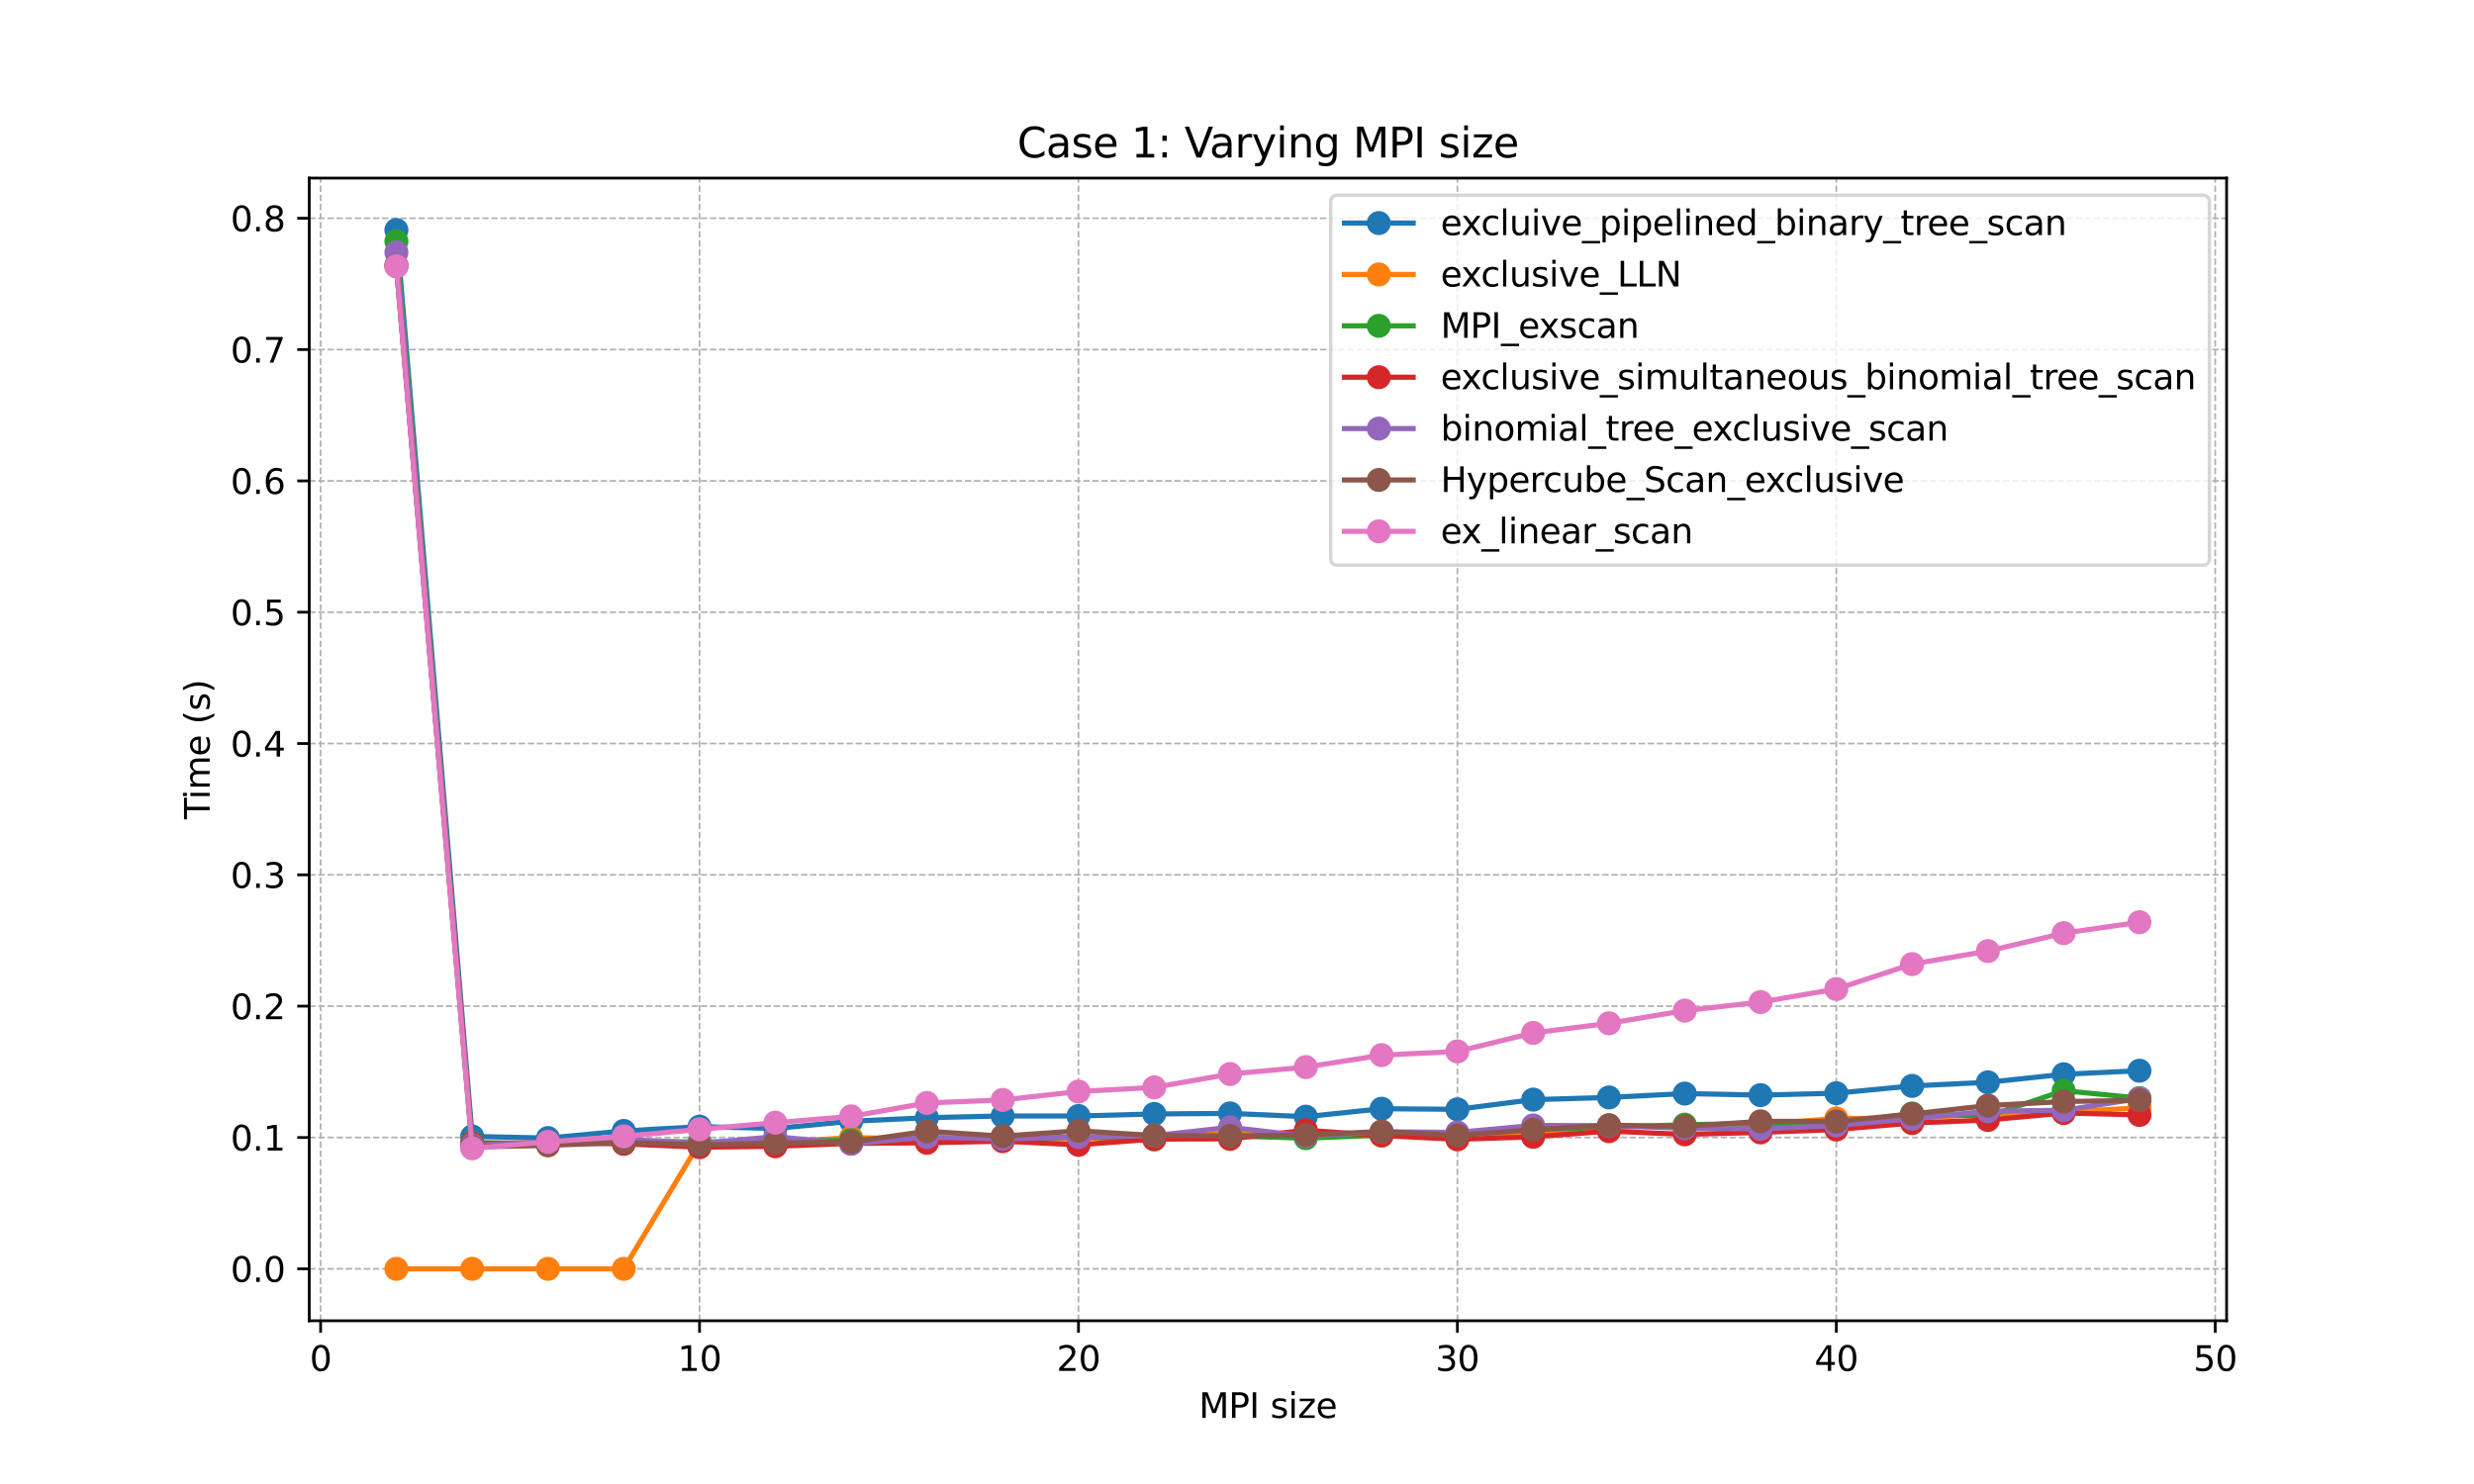<?xml version="1.0" encoding="utf-8" standalone="no"?>
<!DOCTYPE svg PUBLIC "-//W3C//DTD SVG 1.1//EN"
  "http://www.w3.org/Graphics/SVG/1.1/DTD/svg11.dtd">
<svg xmlns:xlink="http://www.w3.org/1999/xlink" width="720pt" height="432pt" viewBox="0 0 720 432" xmlns="http://www.w3.org/2000/svg" version="1.1">
 <defs>
  <style type="text/css">*{stroke-linejoin: round; stroke-linecap: butt}</style>
 </defs>
 <g id="figure_1">
  <g id="patch_1">
   <path d="M 0 432 
L 720 432 
L 720 0 
L 0 0 
z
" style="fill: #ffffff"/>
  </g>
  <g id="axes_1">
   <g id="patch_2">
    <path d="M 90 384.48 
L 648 384.48 
L 648 51.84 
L 90 51.84 
z
" style="fill: #ffffff"/>
   </g>
   <g id="matplotlib.axis_1">
    <g id="xtick_1">
     <g id="line2d_1">
      <path d="M 93.308 384.48 
L 93.308 51.84 
" clip-path="url(#p5b4366abf0)" style="fill: none; stroke-dasharray: 1.85,0.8; stroke-dashoffset: 0; stroke: #b0b0b0; stroke-width: 0.5"/>
     </g>
     <g id="line2d_2">
      <defs>
       <path id="mb89d6bd69e" d="M 0 0 
L 0 3.5 
" style="stroke: #000000; stroke-width: 0.8"/>
      </defs>
      <g>
       <use xlink:href="#mb89d6bd69e" x="93.308" y="384.48" style="stroke: #000000; stroke-width: 0.8"/>
      </g>
     </g>
     <g id="text_1">
      <!-- 0 -->
      <g transform="translate(90.127 399.078) scale(0.1 -0.1)">
       <defs>
        <path id="DejaVuSans-30" d="M 2034 4250 
Q 1547 4250 1301 3770 
Q 1056 3291 1056 2328 
Q 1056 1369 1301 889 
Q 1547 409 2034 409 
Q 2525 409 2770 889 
Q 3016 1369 3016 2328 
Q 3016 3291 2770 3770 
Q 2525 4250 2034 4250 
z
M 2034 4750 
Q 2819 4750 3233 4129 
Q 3647 3509 3647 2328 
Q 3647 1150 3233 529 
Q 2819 -91 2034 -91 
Q 1250 -91 836 529 
Q 422 1150 422 2328 
Q 422 3509 836 4129 
Q 1250 4750 2034 4750 
z
" transform="scale(0.016)"/>
       </defs>
       <use xlink:href="#DejaVuSans-30"/>
      </g>
     </g>
    </g>
    <g id="xtick_2">
     <g id="line2d_3">
      <path d="M 203.585 384.48 
L 203.585 51.84 
" clip-path="url(#p5b4366abf0)" style="fill: none; stroke-dasharray: 1.85,0.8; stroke-dashoffset: 0; stroke: #b0b0b0; stroke-width: 0.5"/>
     </g>
     <g id="line2d_4">
      <g>
       <use xlink:href="#mb89d6bd69e" x="203.585" y="384.48" style="stroke: #000000; stroke-width: 0.8"/>
      </g>
     </g>
     <g id="text_2">
      <!-- 10 -->
      <g transform="translate(197.222 399.078) scale(0.1 -0.1)">
       <defs>
        <path id="DejaVuSans-31" d="M 794 531 
L 1825 531 
L 1825 4091 
L 703 3866 
L 703 4441 
L 1819 4666 
L 2450 4666 
L 2450 531 
L 3481 531 
L 3481 0 
L 794 0 
L 794 531 
z
" transform="scale(0.016)"/>
       </defs>
       <use xlink:href="#DejaVuSans-31"/>
       <use xlink:href="#DejaVuSans-30" transform="translate(63.623 0)"/>
      </g>
     </g>
    </g>
    <g id="xtick_3">
     <g id="line2d_5">
      <path d="M 313.862 384.48 
L 313.862 51.84 
" clip-path="url(#p5b4366abf0)" style="fill: none; stroke-dasharray: 1.85,0.8; stroke-dashoffset: 0; stroke: #b0b0b0; stroke-width: 0.5"/>
     </g>
     <g id="line2d_6">
      <g>
       <use xlink:href="#mb89d6bd69e" x="313.862" y="384.48" style="stroke: #000000; stroke-width: 0.8"/>
      </g>
     </g>
     <g id="text_3">
      <!-- 20 -->
      <g transform="translate(307.499 399.078) scale(0.1 -0.1)">
       <defs>
        <path id="DejaVuSans-32" d="M 1228 531 
L 3431 531 
L 3431 0 
L 469 0 
L 469 531 
Q 828 903 1448 1529 
Q 2069 2156 2228 2338 
Q 2531 2678 2651 2914 
Q 2772 3150 2772 3378 
Q 2772 3750 2511 3984 
Q 2250 4219 1831 4219 
Q 1534 4219 1204 4116 
Q 875 4013 500 3803 
L 500 4441 
Q 881 4594 1212 4672 
Q 1544 4750 1819 4750 
Q 2544 4750 2975 4387 
Q 3406 4025 3406 3419 
Q 3406 3131 3298 2873 
Q 3191 2616 2906 2266 
Q 2828 2175 2409 1742 
Q 1991 1309 1228 531 
z
" transform="scale(0.016)"/>
       </defs>
       <use xlink:href="#DejaVuSans-32"/>
       <use xlink:href="#DejaVuSans-30" transform="translate(63.623 0)"/>
      </g>
     </g>
    </g>
    <g id="xtick_4">
     <g id="line2d_7">
      <path d="M 424.138 384.48 
L 424.138 51.84 
" clip-path="url(#p5b4366abf0)" style="fill: none; stroke-dasharray: 1.85,0.8; stroke-dashoffset: 0; stroke: #b0b0b0; stroke-width: 0.5"/>
     </g>
     <g id="line2d_8">
      <g>
       <use xlink:href="#mb89d6bd69e" x="424.138" y="384.48" style="stroke: #000000; stroke-width: 0.8"/>
      </g>
     </g>
     <g id="text_4">
      <!-- 30 -->
      <g transform="translate(417.776 399.078) scale(0.1 -0.1)">
       <defs>
        <path id="DejaVuSans-33" d="M 2597 2516 
Q 3050 2419 3304 2112 
Q 3559 1806 3559 1356 
Q 3559 666 3084 287 
Q 2609 -91 1734 -91 
Q 1441 -91 1130 -33 
Q 819 25 488 141 
L 488 750 
Q 750 597 1062 519 
Q 1375 441 1716 441 
Q 2309 441 2620 675 
Q 2931 909 2931 1356 
Q 2931 1769 2642 2001 
Q 2353 2234 1838 2234 
L 1294 2234 
L 1294 2753 
L 1863 2753 
Q 2328 2753 2575 2939 
Q 2822 3125 2822 3475 
Q 2822 3834 2567 4026 
Q 2313 4219 1838 4219 
Q 1578 4219 1281 4162 
Q 984 4106 628 3988 
L 628 4550 
Q 988 4650 1302 4700 
Q 1616 4750 1894 4750 
Q 2613 4750 3031 4423 
Q 3450 4097 3450 3541 
Q 3450 3153 3228 2886 
Q 3006 2619 2597 2516 
z
" transform="scale(0.016)"/>
       </defs>
       <use xlink:href="#DejaVuSans-33"/>
       <use xlink:href="#DejaVuSans-30" transform="translate(63.623 0)"/>
      </g>
     </g>
    </g>
    <g id="xtick_5">
     <g id="line2d_9">
      <path d="M 534.415 384.48 
L 534.415 51.84 
" clip-path="url(#p5b4366abf0)" style="fill: none; stroke-dasharray: 1.85,0.8; stroke-dashoffset: 0; stroke: #b0b0b0; stroke-width: 0.5"/>
     </g>
     <g id="line2d_10">
      <g>
       <use xlink:href="#mb89d6bd69e" x="534.415" y="384.48" style="stroke: #000000; stroke-width: 0.8"/>
      </g>
     </g>
     <g id="text_5">
      <!-- 40 -->
      <g transform="translate(528.053 399.078) scale(0.1 -0.1)">
       <defs>
        <path id="DejaVuSans-34" d="M 2419 4116 
L 825 1625 
L 2419 1625 
L 2419 4116 
z
M 2253 4666 
L 3047 4666 
L 3047 1625 
L 3713 1625 
L 3713 1100 
L 3047 1100 
L 3047 0 
L 2419 0 
L 2419 1100 
L 313 1100 
L 313 1709 
L 2253 4666 
z
" transform="scale(0.016)"/>
       </defs>
       <use xlink:href="#DejaVuSans-34"/>
       <use xlink:href="#DejaVuSans-30" transform="translate(63.623 0)"/>
      </g>
     </g>
    </g>
    <g id="xtick_6">
     <g id="line2d_11">
      <path d="M 644.692 384.48 
L 644.692 51.84 
" clip-path="url(#p5b4366abf0)" style="fill: none; stroke-dasharray: 1.85,0.8; stroke-dashoffset: 0; stroke: #b0b0b0; stroke-width: 0.5"/>
     </g>
     <g id="line2d_12">
      <g>
       <use xlink:href="#mb89d6bd69e" x="644.692" y="384.48" style="stroke: #000000; stroke-width: 0.8"/>
      </g>
     </g>
     <g id="text_6">
      <!-- 50 -->
      <g transform="translate(638.329 399.078) scale(0.1 -0.1)">
       <defs>
        <path id="DejaVuSans-35" d="M 691 4666 
L 3169 4666 
L 3169 4134 
L 1269 4134 
L 1269 2991 
Q 1406 3038 1543 3061 
Q 1681 3084 1819 3084 
Q 2600 3084 3056 2656 
Q 3513 2228 3513 1497 
Q 3513 744 3044 326 
Q 2575 -91 1722 -91 
Q 1428 -91 1123 -41 
Q 819 9 494 109 
L 494 744 
Q 775 591 1075 516 
Q 1375 441 1709 441 
Q 2250 441 2565 725 
Q 2881 1009 2881 1497 
Q 2881 1984 2565 2268 
Q 2250 2553 1709 2553 
Q 1456 2553 1204 2497 
Q 953 2441 691 2322 
L 691 4666 
z
" transform="scale(0.016)"/>
       </defs>
       <use xlink:href="#DejaVuSans-35"/>
       <use xlink:href="#DejaVuSans-30" transform="translate(63.623 0)"/>
      </g>
     </g>
    </g>
    <g id="text_7">
     <!-- MPI size -->
     <g transform="translate(348.913 412.757) scale(0.1 -0.1)">
      <defs>
       <path id="DejaVuSans-4d" d="M 628 4666 
L 1569 4666 
L 2759 1491 
L 3956 4666 
L 4897 4666 
L 4897 0 
L 4281 0 
L 4281 4097 
L 3078 897 
L 2444 897 
L 1241 4097 
L 1241 0 
L 628 0 
L 628 4666 
z
" transform="scale(0.016)"/>
       <path id="DejaVuSans-50" d="M 1259 4147 
L 1259 2394 
L 2053 2394 
Q 2494 2394 2734 2622 
Q 2975 2850 2975 3272 
Q 2975 3691 2734 3919 
Q 2494 4147 2053 4147 
L 1259 4147 
z
M 628 4666 
L 2053 4666 
Q 2838 4666 3239 4311 
Q 3641 3956 3641 3272 
Q 3641 2581 3239 2228 
Q 2838 1875 2053 1875 
L 1259 1875 
L 1259 0 
L 628 0 
L 628 4666 
z
" transform="scale(0.016)"/>
       <path id="DejaVuSans-49" d="M 628 4666 
L 1259 4666 
L 1259 0 
L 628 0 
L 628 4666 
z
" transform="scale(0.016)"/>
       <path id="DejaVuSans-20" transform="scale(0.016)"/>
       <path id="DejaVuSans-73" d="M 2834 3397 
L 2834 2853 
Q 2591 2978 2328 3040 
Q 2066 3103 1784 3103 
Q 1356 3103 1142 2972 
Q 928 2841 928 2578 
Q 928 2378 1081 2264 
Q 1234 2150 1697 2047 
L 1894 2003 
Q 2506 1872 2764 1633 
Q 3022 1394 3022 966 
Q 3022 478 2636 193 
Q 2250 -91 1575 -91 
Q 1294 -91 989 -36 
Q 684 19 347 128 
L 347 722 
Q 666 556 975 473 
Q 1284 391 1588 391 
Q 1994 391 2212 530 
Q 2431 669 2431 922 
Q 2431 1156 2273 1281 
Q 2116 1406 1581 1522 
L 1381 1569 
Q 847 1681 609 1914 
Q 372 2147 372 2553 
Q 372 3047 722 3315 
Q 1072 3584 1716 3584 
Q 2034 3584 2315 3537 
Q 2597 3491 2834 3397 
z
" transform="scale(0.016)"/>
       <path id="DejaVuSans-69" d="M 603 3500 
L 1178 3500 
L 1178 0 
L 603 0 
L 603 3500 
z
M 603 4863 
L 1178 4863 
L 1178 4134 
L 603 4134 
L 603 4863 
z
" transform="scale(0.016)"/>
       <path id="DejaVuSans-7a" d="M 353 3500 
L 3084 3500 
L 3084 2975 
L 922 459 
L 3084 459 
L 3084 0 
L 275 0 
L 275 525 
L 2438 3041 
L 353 3041 
L 353 3500 
z
" transform="scale(0.016)"/>
       <path id="DejaVuSans-65" d="M 3597 1894 
L 3597 1613 
L 953 1613 
Q 991 1019 1311 708 
Q 1631 397 2203 397 
Q 2534 397 2845 478 
Q 3156 559 3463 722 
L 3463 178 
Q 3153 47 2828 -22 
Q 2503 -91 2169 -91 
Q 1331 -91 842 396 
Q 353 884 353 1716 
Q 353 2575 817 3079 
Q 1281 3584 2069 3584 
Q 2775 3584 3186 3129 
Q 3597 2675 3597 1894 
z
M 3022 2063 
Q 3016 2534 2758 2815 
Q 2500 3097 2075 3097 
Q 1594 3097 1305 2825 
Q 1016 2553 972 2059 
L 3022 2063 
z
" transform="scale(0.016)"/>
      </defs>
      <use xlink:href="#DejaVuSans-4d"/>
      <use xlink:href="#DejaVuSans-50" transform="translate(86.279 0)"/>
      <use xlink:href="#DejaVuSans-49" transform="translate(146.582 0)"/>
      <use xlink:href="#DejaVuSans-20" transform="translate(176.074 0)"/>
      <use xlink:href="#DejaVuSans-73" transform="translate(207.861 0)"/>
      <use xlink:href="#DejaVuSans-69" transform="translate(259.961 0)"/>
      <use xlink:href="#DejaVuSans-7a" transform="translate(287.744 0)"/>
      <use xlink:href="#DejaVuSans-65" transform="translate(340.234 0)"/>
     </g>
    </g>
   </g>
   <g id="matplotlib.axis_2">
    <g id="ytick_1">
     <g id="line2d_13">
      <path d="M 90 369.36 
L 648 369.36 
" clip-path="url(#p5b4366abf0)" style="fill: none; stroke-dasharray: 1.85,0.8; stroke-dashoffset: 0; stroke: #b0b0b0; stroke-width: 0.5"/>
     </g>
     <g id="line2d_14">
      <defs>
       <path id="ma0a2bb7c1a" d="M 0 0 
L -3.5 0 
" style="stroke: #000000; stroke-width: 0.8"/>
      </defs>
      <g>
       <use xlink:href="#ma0a2bb7c1a" x="90" y="369.36" style="stroke: #000000; stroke-width: 0.8"/>
      </g>
     </g>
     <g id="text_8">
      <!-- 0.0 -->
      <g transform="translate(67.097 373.159) scale(0.1 -0.1)">
       <defs>
        <path id="DejaVuSans-2e" d="M 684 794 
L 1344 794 
L 1344 0 
L 684 0 
L 684 794 
z
" transform="scale(0.016)"/>
       </defs>
       <use xlink:href="#DejaVuSans-30"/>
       <use xlink:href="#DejaVuSans-2e" transform="translate(63.623 0)"/>
       <use xlink:href="#DejaVuSans-30" transform="translate(95.41 0)"/>
      </g>
     </g>
    </g>
    <g id="ytick_2">
     <g id="line2d_15">
      <path d="M 90 331.131 
L 648 331.131 
" clip-path="url(#p5b4366abf0)" style="fill: none; stroke-dasharray: 1.85,0.8; stroke-dashoffset: 0; stroke: #b0b0b0; stroke-width: 0.5"/>
     </g>
     <g id="line2d_16">
      <g>
       <use xlink:href="#ma0a2bb7c1a" x="90" y="331.131" style="stroke: #000000; stroke-width: 0.8"/>
      </g>
     </g>
     <g id="text_9">
      <!-- 0.1 -->
      <g transform="translate(67.097 334.93) scale(0.1 -0.1)">
       <use xlink:href="#DejaVuSans-30"/>
       <use xlink:href="#DejaVuSans-2e" transform="translate(63.623 0)"/>
       <use xlink:href="#DejaVuSans-31" transform="translate(95.41 0)"/>
      </g>
     </g>
    </g>
    <g id="ytick_3">
     <g id="line2d_17">
      <path d="M 90 292.902 
L 648 292.902 
" clip-path="url(#p5b4366abf0)" style="fill: none; stroke-dasharray: 1.85,0.8; stroke-dashoffset: 0; stroke: #b0b0b0; stroke-width: 0.5"/>
     </g>
     <g id="line2d_18">
      <g>
       <use xlink:href="#ma0a2bb7c1a" x="90" y="292.902" style="stroke: #000000; stroke-width: 0.8"/>
      </g>
     </g>
     <g id="text_10">
      <!-- 0.2 -->
      <g transform="translate(67.097 296.701) scale(0.1 -0.1)">
       <use xlink:href="#DejaVuSans-30"/>
       <use xlink:href="#DejaVuSans-2e" transform="translate(63.623 0)"/>
       <use xlink:href="#DejaVuSans-32" transform="translate(95.41 0)"/>
      </g>
     </g>
    </g>
    <g id="ytick_4">
     <g id="line2d_19">
      <path d="M 90 254.673 
L 648 254.673 
" clip-path="url(#p5b4366abf0)" style="fill: none; stroke-dasharray: 1.85,0.8; stroke-dashoffset: 0; stroke: #b0b0b0; stroke-width: 0.5"/>
     </g>
     <g id="line2d_20">
      <g>
       <use xlink:href="#ma0a2bb7c1a" x="90" y="254.673" style="stroke: #000000; stroke-width: 0.8"/>
      </g>
     </g>
     <g id="text_11">
      <!-- 0.3 -->
      <g transform="translate(67.097 258.472) scale(0.1 -0.1)">
       <use xlink:href="#DejaVuSans-30"/>
       <use xlink:href="#DejaVuSans-2e" transform="translate(63.623 0)"/>
       <use xlink:href="#DejaVuSans-33" transform="translate(95.41 0)"/>
      </g>
     </g>
    </g>
    <g id="ytick_5">
     <g id="line2d_21">
      <path d="M 90 216.444 
L 648 216.444 
" clip-path="url(#p5b4366abf0)" style="fill: none; stroke-dasharray: 1.85,0.8; stroke-dashoffset: 0; stroke: #b0b0b0; stroke-width: 0.5"/>
     </g>
     <g id="line2d_22">
      <g>
       <use xlink:href="#ma0a2bb7c1a" x="90" y="216.444" style="stroke: #000000; stroke-width: 0.8"/>
      </g>
     </g>
     <g id="text_12">
      <!-- 0.4 -->
      <g transform="translate(67.097 220.243) scale(0.1 -0.1)">
       <use xlink:href="#DejaVuSans-30"/>
       <use xlink:href="#DejaVuSans-2e" transform="translate(63.623 0)"/>
       <use xlink:href="#DejaVuSans-34" transform="translate(95.41 0)"/>
      </g>
     </g>
    </g>
    <g id="ytick_6">
     <g id="line2d_23">
      <path d="M 90 178.215 
L 648 178.215 
" clip-path="url(#p5b4366abf0)" style="fill: none; stroke-dasharray: 1.85,0.8; stroke-dashoffset: 0; stroke: #b0b0b0; stroke-width: 0.5"/>
     </g>
     <g id="line2d_24">
      <g>
       <use xlink:href="#ma0a2bb7c1a" x="90" y="178.215" style="stroke: #000000; stroke-width: 0.8"/>
      </g>
     </g>
     <g id="text_13">
      <!-- 0.5 -->
      <g transform="translate(67.097 182.014) scale(0.1 -0.1)">
       <use xlink:href="#DejaVuSans-30"/>
       <use xlink:href="#DejaVuSans-2e" transform="translate(63.623 0)"/>
       <use xlink:href="#DejaVuSans-35" transform="translate(95.41 0)"/>
      </g>
     </g>
    </g>
    <g id="ytick_7">
     <g id="line2d_25">
      <path d="M 90 139.986 
L 648 139.986 
" clip-path="url(#p5b4366abf0)" style="fill: none; stroke-dasharray: 1.85,0.8; stroke-dashoffset: 0; stroke: #b0b0b0; stroke-width: 0.5"/>
     </g>
     <g id="line2d_26">
      <g>
       <use xlink:href="#ma0a2bb7c1a" x="90" y="139.986" style="stroke: #000000; stroke-width: 0.8"/>
      </g>
     </g>
     <g id="text_14">
      <!-- 0.6 -->
      <g transform="translate(67.097 143.785) scale(0.1 -0.1)">
       <defs>
        <path id="DejaVuSans-36" d="M 2113 2584 
Q 1688 2584 1439 2293 
Q 1191 2003 1191 1497 
Q 1191 994 1439 701 
Q 1688 409 2113 409 
Q 2538 409 2786 701 
Q 3034 994 3034 1497 
Q 3034 2003 2786 2293 
Q 2538 2584 2113 2584 
z
M 3366 4563 
L 3366 3988 
Q 3128 4100 2886 4159 
Q 2644 4219 2406 4219 
Q 1781 4219 1451 3797 
Q 1122 3375 1075 2522 
Q 1259 2794 1537 2939 
Q 1816 3084 2150 3084 
Q 2853 3084 3261 2657 
Q 3669 2231 3669 1497 
Q 3669 778 3244 343 
Q 2819 -91 2113 -91 
Q 1303 -91 875 529 
Q 447 1150 447 2328 
Q 447 3434 972 4092 
Q 1497 4750 2381 4750 
Q 2619 4750 2861 4703 
Q 3103 4656 3366 4563 
z
" transform="scale(0.016)"/>
       </defs>
       <use xlink:href="#DejaVuSans-30"/>
       <use xlink:href="#DejaVuSans-2e" transform="translate(63.623 0)"/>
       <use xlink:href="#DejaVuSans-36" transform="translate(95.41 0)"/>
      </g>
     </g>
    </g>
    <g id="ytick_8">
     <g id="line2d_27">
      <path d="M 90 101.757 
L 648 101.757 
" clip-path="url(#p5b4366abf0)" style="fill: none; stroke-dasharray: 1.85,0.8; stroke-dashoffset: 0; stroke: #b0b0b0; stroke-width: 0.5"/>
     </g>
     <g id="line2d_28">
      <g>
       <use xlink:href="#ma0a2bb7c1a" x="90" y="101.757" style="stroke: #000000; stroke-width: 0.8"/>
      </g>
     </g>
     <g id="text_15">
      <!-- 0.7 -->
      <g transform="translate(67.097 105.556) scale(0.1 -0.1)">
       <defs>
        <path id="DejaVuSans-37" d="M 525 4666 
L 3525 4666 
L 3525 4397 
L 1831 0 
L 1172 0 
L 2766 4134 
L 525 4134 
L 525 4666 
z
" transform="scale(0.016)"/>
       </defs>
       <use xlink:href="#DejaVuSans-30"/>
       <use xlink:href="#DejaVuSans-2e" transform="translate(63.623 0)"/>
       <use xlink:href="#DejaVuSans-37" transform="translate(95.41 0)"/>
      </g>
     </g>
    </g>
    <g id="ytick_9">
     <g id="line2d_29">
      <path d="M 90 63.528 
L 648 63.528 
" clip-path="url(#p5b4366abf0)" style="fill: none; stroke-dasharray: 1.85,0.8; stroke-dashoffset: 0; stroke: #b0b0b0; stroke-width: 0.5"/>
     </g>
     <g id="line2d_30">
      <g>
       <use xlink:href="#ma0a2bb7c1a" x="90" y="63.528" style="stroke: #000000; stroke-width: 0.8"/>
      </g>
     </g>
     <g id="text_16">
      <!-- 0.8 -->
      <g transform="translate(67.097 67.327) scale(0.1 -0.1)">
       <defs>
        <path id="DejaVuSans-38" d="M 2034 2216 
Q 1584 2216 1326 1975 
Q 1069 1734 1069 1313 
Q 1069 891 1326 650 
Q 1584 409 2034 409 
Q 2484 409 2743 651 
Q 3003 894 3003 1313 
Q 3003 1734 2745 1975 
Q 2488 2216 2034 2216 
z
M 1403 2484 
Q 997 2584 770 2862 
Q 544 3141 544 3541 
Q 544 4100 942 4425 
Q 1341 4750 2034 4750 
Q 2731 4750 3128 4425 
Q 3525 4100 3525 3541 
Q 3525 3141 3298 2862 
Q 3072 2584 2669 2484 
Q 3125 2378 3379 2068 
Q 3634 1759 3634 1313 
Q 3634 634 3220 271 
Q 2806 -91 2034 -91 
Q 1263 -91 848 271 
Q 434 634 434 1313 
Q 434 1759 690 2068 
Q 947 2378 1403 2484 
z
M 1172 3481 
Q 1172 3119 1398 2916 
Q 1625 2713 2034 2713 
Q 2441 2713 2670 2916 
Q 2900 3119 2900 3481 
Q 2900 3844 2670 4047 
Q 2441 4250 2034 4250 
Q 1625 4250 1398 4047 
Q 1172 3844 1172 3481 
z
" transform="scale(0.016)"/>
       </defs>
       <use xlink:href="#DejaVuSans-30"/>
       <use xlink:href="#DejaVuSans-2e" transform="translate(63.623 0)"/>
       <use xlink:href="#DejaVuSans-38" transform="translate(95.41 0)"/>
      </g>
     </g>
    </g>
    <g id="text_17">
     <!-- Time (s) -->
     <g transform="translate(61.017 238.489) rotate(-90) scale(0.1 -0.1)">
      <defs>
       <path id="DejaVuSans-54" d="M -19 4666 
L 3928 4666 
L 3928 4134 
L 2272 4134 
L 2272 0 
L 1638 0 
L 1638 4134 
L -19 4134 
L -19 4666 
z
" transform="scale(0.016)"/>
       <path id="DejaVuSans-6d" d="M 3328 2828 
Q 3544 3216 3844 3400 
Q 4144 3584 4550 3584 
Q 5097 3584 5394 3201 
Q 5691 2819 5691 2113 
L 5691 0 
L 5113 0 
L 5113 2094 
Q 5113 2597 4934 2840 
Q 4756 3084 4391 3084 
Q 3944 3084 3684 2787 
Q 3425 2491 3425 1978 
L 3425 0 
L 2847 0 
L 2847 2094 
Q 2847 2600 2669 2842 
Q 2491 3084 2119 3084 
Q 1678 3084 1418 2786 
Q 1159 2488 1159 1978 
L 1159 0 
L 581 0 
L 581 3500 
L 1159 3500 
L 1159 2956 
Q 1356 3278 1631 3431 
Q 1906 3584 2284 3584 
Q 2666 3584 2933 3390 
Q 3200 3197 3328 2828 
z
" transform="scale(0.016)"/>
       <path id="DejaVuSans-28" d="M 1984 4856 
Q 1566 4138 1362 3434 
Q 1159 2731 1159 2009 
Q 1159 1288 1364 580 
Q 1569 -128 1984 -844 
L 1484 -844 
Q 1016 -109 783 600 
Q 550 1309 550 2009 
Q 550 2706 781 3412 
Q 1013 4119 1484 4856 
L 1984 4856 
z
" transform="scale(0.016)"/>
       <path id="DejaVuSans-29" d="M 513 4856 
L 1013 4856 
Q 1481 4119 1714 3412 
Q 1947 2706 1947 2009 
Q 1947 1309 1714 600 
Q 1481 -109 1013 -844 
L 513 -844 
Q 928 -128 1133 580 
Q 1338 1288 1338 2009 
Q 1338 2731 1133 3434 
Q 928 4138 513 4856 
z
" transform="scale(0.016)"/>
      </defs>
      <use xlink:href="#DejaVuSans-54"/>
      <use xlink:href="#DejaVuSans-69" transform="translate(57.959 0)"/>
      <use xlink:href="#DejaVuSans-6d" transform="translate(85.742 0)"/>
      <use xlink:href="#DejaVuSans-65" transform="translate(183.154 0)"/>
      <use xlink:href="#DejaVuSans-20" transform="translate(244.678 0)"/>
      <use xlink:href="#DejaVuSans-28" transform="translate(276.465 0)"/>
      <use xlink:href="#DejaVuSans-73" transform="translate(315.479 0)"/>
      <use xlink:href="#DejaVuSans-29" transform="translate(367.578 0)"/>
     </g>
    </g>
   </g>
   <g id="line2d_31">
    <path d="M 115.364 66.96 
L 137.419 330.819 
L 159.474 331.295 
L 181.53 329.221 
L 203.585 327.981 
L 225.64 328.504 
L 247.696 326.402 
L 269.751 325.378 
L 291.806 324.858 
L 313.862 324.874 
L 335.917 324.28 
L 357.972 324.111 
L 380.028 325.073 
L 402.083 322.758 
L 424.138 322.929 
L 446.194 320.105 
L 468.249 319.468 
L 490.304 318.34 
L 512.36 318.79 
L 534.415 318.238 
L 556.47 316.115 
L 578.526 315.064 
L 600.581 312.72 
L 622.636 311.688 
" clip-path="url(#p5b4366abf0)" style="fill: none; stroke: #1f77b4; stroke-width: 1.5; stroke-linecap: square"/>
    <defs>
     <path id="me460769b62" d="M 0 3 
C 0.796 3 1.559 2.684 2.121 2.121 
C 2.684 1.559 3 0.796 3 0 
C 3 -0.796 2.684 -1.559 2.121 -2.121 
C 1.559 -2.684 0.796 -3 0 -3 
C -0.796 -3 -1.559 -2.684 -2.121 -2.121 
C -2.684 -1.559 -3 -0.796 -3 0 
C -3 0.796 -2.684 1.559 -2.121 2.121 
C -1.559 2.684 -0.796 3 0 3 
z
" style="stroke: #1f77b4"/>
    </defs>
    <g clip-path="url(#p5b4366abf0)">
     <use xlink:href="#me460769b62" x="115.364" y="66.96" style="fill: #1f77b4; stroke: #1f77b4"/>
     <use xlink:href="#me460769b62" x="137.419" y="330.819" style="fill: #1f77b4; stroke: #1f77b4"/>
     <use xlink:href="#me460769b62" x="159.474" y="331.295" style="fill: #1f77b4; stroke: #1f77b4"/>
     <use xlink:href="#me460769b62" x="181.53" y="329.221" style="fill: #1f77b4; stroke: #1f77b4"/>
     <use xlink:href="#me460769b62" x="203.585" y="327.981" style="fill: #1f77b4; stroke: #1f77b4"/>
     <use xlink:href="#me460769b62" x="225.64" y="328.504" style="fill: #1f77b4; stroke: #1f77b4"/>
     <use xlink:href="#me460769b62" x="247.696" y="326.402" style="fill: #1f77b4; stroke: #1f77b4"/>
     <use xlink:href="#me460769b62" x="269.751" y="325.378" style="fill: #1f77b4; stroke: #1f77b4"/>
     <use xlink:href="#me460769b62" x="291.806" y="324.858" style="fill: #1f77b4; stroke: #1f77b4"/>
     <use xlink:href="#me460769b62" x="313.862" y="324.874" style="fill: #1f77b4; stroke: #1f77b4"/>
     <use xlink:href="#me460769b62" x="335.917" y="324.28" style="fill: #1f77b4; stroke: #1f77b4"/>
     <use xlink:href="#me460769b62" x="357.972" y="324.111" style="fill: #1f77b4; stroke: #1f77b4"/>
     <use xlink:href="#me460769b62" x="380.028" y="325.073" style="fill: #1f77b4; stroke: #1f77b4"/>
     <use xlink:href="#me460769b62" x="402.083" y="322.758" style="fill: #1f77b4; stroke: #1f77b4"/>
     <use xlink:href="#me460769b62" x="424.138" y="322.929" style="fill: #1f77b4; stroke: #1f77b4"/>
     <use xlink:href="#me460769b62" x="446.194" y="320.105" style="fill: #1f77b4; stroke: #1f77b4"/>
     <use xlink:href="#me460769b62" x="468.249" y="319.468" style="fill: #1f77b4; stroke: #1f77b4"/>
     <use xlink:href="#me460769b62" x="490.304" y="318.34" style="fill: #1f77b4; stroke: #1f77b4"/>
     <use xlink:href="#me460769b62" x="512.36" y="318.79" style="fill: #1f77b4; stroke: #1f77b4"/>
     <use xlink:href="#me460769b62" x="534.415" y="318.238" style="fill: #1f77b4; stroke: #1f77b4"/>
     <use xlink:href="#me460769b62" x="556.47" y="316.115" style="fill: #1f77b4; stroke: #1f77b4"/>
     <use xlink:href="#me460769b62" x="578.526" y="315.064" style="fill: #1f77b4; stroke: #1f77b4"/>
     <use xlink:href="#me460769b62" x="600.581" y="312.72" style="fill: #1f77b4; stroke: #1f77b4"/>
     <use xlink:href="#me460769b62" x="622.636" y="311.688" style="fill: #1f77b4; stroke: #1f77b4"/>
    </g>
   </g>
   <g id="line2d_32">
    <path d="M 115.364 369.36 
L 137.419 369.36 
L 159.474 369.36 
L 181.53 369.36 
L 203.585 332.646 
L 225.64 332.541 
L 247.696 331.165 
L 269.751 331.542 
L 291.806 331.888 
L 313.862 331.461 
L 335.917 331.129 
L 357.972 329.808 
L 380.028 330.235 
L 402.083 330.091 
L 424.138 330.013 
L 446.194 329.829 
L 468.249 327.675 
L 490.304 328.093 
L 512.36 327.292 
L 534.415 325.586 
L 556.47 325.559 
L 578.526 324.294 
L 600.581 323.65 
L 622.636 322.518 
" clip-path="url(#p5b4366abf0)" style="fill: none; stroke: #ff7f0e; stroke-width: 1.5; stroke-linecap: square"/>
    <defs>
     <path id="m9946805739" d="M 0 3 
C 0.796 3 1.559 2.684 2.121 2.121 
C 2.684 1.559 3 0.796 3 0 
C 3 -0.796 2.684 -1.559 2.121 -2.121 
C 1.559 -2.684 0.796 -3 0 -3 
C -0.796 -3 -1.559 -2.684 -2.121 -2.121 
C -2.684 -1.559 -3 -0.796 -3 0 
C -3 0.796 -2.684 1.559 -2.121 2.121 
C -1.559 2.684 -0.796 3 0 3 
z
" style="stroke: #ff7f0e"/>
    </defs>
    <g clip-path="url(#p5b4366abf0)">
     <use xlink:href="#m9946805739" x="115.364" y="369.36" style="fill: #ff7f0e; stroke: #ff7f0e"/>
     <use xlink:href="#m9946805739" x="137.419" y="369.36" style="fill: #ff7f0e; stroke: #ff7f0e"/>
     <use xlink:href="#m9946805739" x="159.474" y="369.36" style="fill: #ff7f0e; stroke: #ff7f0e"/>
     <use xlink:href="#m9946805739" x="181.53" y="369.36" style="fill: #ff7f0e; stroke: #ff7f0e"/>
     <use xlink:href="#m9946805739" x="203.585" y="332.646" style="fill: #ff7f0e; stroke: #ff7f0e"/>
     <use xlink:href="#m9946805739" x="225.64" y="332.541" style="fill: #ff7f0e; stroke: #ff7f0e"/>
     <use xlink:href="#m9946805739" x="247.696" y="331.165" style="fill: #ff7f0e; stroke: #ff7f0e"/>
     <use xlink:href="#m9946805739" x="269.751" y="331.542" style="fill: #ff7f0e; stroke: #ff7f0e"/>
     <use xlink:href="#m9946805739" x="291.806" y="331.888" style="fill: #ff7f0e; stroke: #ff7f0e"/>
     <use xlink:href="#m9946805739" x="313.862" y="331.461" style="fill: #ff7f0e; stroke: #ff7f0e"/>
     <use xlink:href="#m9946805739" x="335.917" y="331.129" style="fill: #ff7f0e; stroke: #ff7f0e"/>
     <use xlink:href="#m9946805739" x="357.972" y="329.808" style="fill: #ff7f0e; stroke: #ff7f0e"/>
     <use xlink:href="#m9946805739" x="380.028" y="330.235" style="fill: #ff7f0e; stroke: #ff7f0e"/>
     <use xlink:href="#m9946805739" x="402.083" y="330.091" style="fill: #ff7f0e; stroke: #ff7f0e"/>
     <use xlink:href="#m9946805739" x="424.138" y="330.013" style="fill: #ff7f0e; stroke: #ff7f0e"/>
     <use xlink:href="#m9946805739" x="446.194" y="329.829" style="fill: #ff7f0e; stroke: #ff7f0e"/>
     <use xlink:href="#m9946805739" x="468.249" y="327.675" style="fill: #ff7f0e; stroke: #ff7f0e"/>
     <use xlink:href="#m9946805739" x="490.304" y="328.093" style="fill: #ff7f0e; stroke: #ff7f0e"/>
     <use xlink:href="#m9946805739" x="512.36" y="327.292" style="fill: #ff7f0e; stroke: #ff7f0e"/>
     <use xlink:href="#m9946805739" x="534.415" y="325.586" style="fill: #ff7f0e; stroke: #ff7f0e"/>
     <use xlink:href="#m9946805739" x="556.47" y="325.559" style="fill: #ff7f0e; stroke: #ff7f0e"/>
     <use xlink:href="#m9946805739" x="578.526" y="324.294" style="fill: #ff7f0e; stroke: #ff7f0e"/>
     <use xlink:href="#m9946805739" x="600.581" y="323.65" style="fill: #ff7f0e; stroke: #ff7f0e"/>
     <use xlink:href="#m9946805739" x="622.636" y="322.518" style="fill: #ff7f0e; stroke: #ff7f0e"/>
    </g>
   </g>
   <g id="line2d_33">
    <path d="M 115.364 70.239 
L 137.419 332.594 
L 159.474 332.942 
L 181.53 332.142 
L 203.585 332.457 
L 225.64 332.268 
L 247.696 331.87 
L 269.751 331.19 
L 291.806 331.758 
L 313.862 330.901 
L 335.917 331.679 
L 357.972 330.671 
L 380.028 331.333 
L 402.083 330.453 
L 424.138 330.056 
L 446.194 328.787 
L 468.249 328.203 
L 490.304 327.383 
L 512.36 327.07 
L 534.415 327.051 
L 556.47 324.14 
L 578.526 324.899 
L 600.581 317.507 
L 622.636 319.657 
" clip-path="url(#p5b4366abf0)" style="fill: none; stroke: #2ca02c; stroke-width: 1.5; stroke-linecap: square"/>
    <defs>
     <path id="ma6b97f3689" d="M 0 3 
C 0.796 3 1.559 2.684 2.121 2.121 
C 2.684 1.559 3 0.796 3 0 
C 3 -0.796 2.684 -1.559 2.121 -2.121 
C 1.559 -2.684 0.796 -3 0 -3 
C -0.796 -3 -1.559 -2.684 -2.121 -2.121 
C -2.684 -1.559 -3 -0.796 -3 0 
C -3 0.796 -2.684 1.559 -2.121 2.121 
C -1.559 2.684 -0.796 3 0 3 
z
" style="stroke: #2ca02c"/>
    </defs>
    <g clip-path="url(#p5b4366abf0)">
     <use xlink:href="#ma6b97f3689" x="115.364" y="70.239" style="fill: #2ca02c; stroke: #2ca02c"/>
     <use xlink:href="#ma6b97f3689" x="137.419" y="332.594" style="fill: #2ca02c; stroke: #2ca02c"/>
     <use xlink:href="#ma6b97f3689" x="159.474" y="332.942" style="fill: #2ca02c; stroke: #2ca02c"/>
     <use xlink:href="#ma6b97f3689" x="181.53" y="332.142" style="fill: #2ca02c; stroke: #2ca02c"/>
     <use xlink:href="#ma6b97f3689" x="203.585" y="332.457" style="fill: #2ca02c; stroke: #2ca02c"/>
     <use xlink:href="#ma6b97f3689" x="225.64" y="332.268" style="fill: #2ca02c; stroke: #2ca02c"/>
     <use xlink:href="#ma6b97f3689" x="247.696" y="331.87" style="fill: #2ca02c; stroke: #2ca02c"/>
     <use xlink:href="#ma6b97f3689" x="269.751" y="331.19" style="fill: #2ca02c; stroke: #2ca02c"/>
     <use xlink:href="#ma6b97f3689" x="291.806" y="331.758" style="fill: #2ca02c; stroke: #2ca02c"/>
     <use xlink:href="#ma6b97f3689" x="313.862" y="330.901" style="fill: #2ca02c; stroke: #2ca02c"/>
     <use xlink:href="#ma6b97f3689" x="335.917" y="331.679" style="fill: #2ca02c; stroke: #2ca02c"/>
     <use xlink:href="#ma6b97f3689" x="357.972" y="330.671" style="fill: #2ca02c; stroke: #2ca02c"/>
     <use xlink:href="#ma6b97f3689" x="380.028" y="331.333" style="fill: #2ca02c; stroke: #2ca02c"/>
     <use xlink:href="#ma6b97f3689" x="402.083" y="330.453" style="fill: #2ca02c; stroke: #2ca02c"/>
     <use xlink:href="#ma6b97f3689" x="424.138" y="330.056" style="fill: #2ca02c; stroke: #2ca02c"/>
     <use xlink:href="#ma6b97f3689" x="446.194" y="328.787" style="fill: #2ca02c; stroke: #2ca02c"/>
     <use xlink:href="#ma6b97f3689" x="468.249" y="328.203" style="fill: #2ca02c; stroke: #2ca02c"/>
     <use xlink:href="#ma6b97f3689" x="490.304" y="327.383" style="fill: #2ca02c; stroke: #2ca02c"/>
     <use xlink:href="#ma6b97f3689" x="512.36" y="327.07" style="fill: #2ca02c; stroke: #2ca02c"/>
     <use xlink:href="#ma6b97f3689" x="534.415" y="327.051" style="fill: #2ca02c; stroke: #2ca02c"/>
     <use xlink:href="#ma6b97f3689" x="556.47" y="324.14" style="fill: #2ca02c; stroke: #2ca02c"/>
     <use xlink:href="#ma6b97f3689" x="578.526" y="324.899" style="fill: #2ca02c; stroke: #2ca02c"/>
     <use xlink:href="#ma6b97f3689" x="600.581" y="317.507" style="fill: #2ca02c; stroke: #2ca02c"/>
     <use xlink:href="#ma6b97f3689" x="622.636" y="319.657" style="fill: #2ca02c; stroke: #2ca02c"/>
    </g>
   </g>
   <g id="line2d_34">
    <path d="M 115.364 77.231 
L 137.419 332.889 
L 159.474 332.634 
L 181.53 332.987 
L 203.585 333.961 
L 225.64 333.69 
L 247.696 332.859 
L 269.751 332.677 
L 291.806 332.207 
L 313.862 333.265 
L 335.917 331.6 
L 357.972 331.534 
L 380.028 329.012 
L 402.083 330.551 
L 424.138 331.666 
L 446.194 330.938 
L 468.249 329.283 
L 490.304 330.219 
L 512.36 329.651 
L 534.415 328.818 
L 556.47 326.923 
L 578.526 326.038 
L 600.581 324.005 
L 622.636 324.562 
" clip-path="url(#p5b4366abf0)" style="fill: none; stroke: #d62728; stroke-width: 1.5; stroke-linecap: square"/>
    <defs>
     <path id="m6056da5857" d="M 0 3 
C 0.796 3 1.559 2.684 2.121 2.121 
C 2.684 1.559 3 0.796 3 0 
C 3 -0.796 2.684 -1.559 2.121 -2.121 
C 1.559 -2.684 0.796 -3 0 -3 
C -0.796 -3 -1.559 -2.684 -2.121 -2.121 
C -2.684 -1.559 -3 -0.796 -3 0 
C -3 0.796 -2.684 1.559 -2.121 2.121 
C -1.559 2.684 -0.796 3 0 3 
z
" style="stroke: #d62728"/>
    </defs>
    <g clip-path="url(#p5b4366abf0)">
     <use xlink:href="#m6056da5857" x="115.364" y="77.231" style="fill: #d62728; stroke: #d62728"/>
     <use xlink:href="#m6056da5857" x="137.419" y="332.889" style="fill: #d62728; stroke: #d62728"/>
     <use xlink:href="#m6056da5857" x="159.474" y="332.634" style="fill: #d62728; stroke: #d62728"/>
     <use xlink:href="#m6056da5857" x="181.53" y="332.987" style="fill: #d62728; stroke: #d62728"/>
     <use xlink:href="#m6056da5857" x="203.585" y="333.961" style="fill: #d62728; stroke: #d62728"/>
     <use xlink:href="#m6056da5857" x="225.64" y="333.69" style="fill: #d62728; stroke: #d62728"/>
     <use xlink:href="#m6056da5857" x="247.696" y="332.859" style="fill: #d62728; stroke: #d62728"/>
     <use xlink:href="#m6056da5857" x="269.751" y="332.677" style="fill: #d62728; stroke: #d62728"/>
     <use xlink:href="#m6056da5857" x="291.806" y="332.207" style="fill: #d62728; stroke: #d62728"/>
     <use xlink:href="#m6056da5857" x="313.862" y="333.265" style="fill: #d62728; stroke: #d62728"/>
     <use xlink:href="#m6056da5857" x="335.917" y="331.6" style="fill: #d62728; stroke: #d62728"/>
     <use xlink:href="#m6056da5857" x="357.972" y="331.534" style="fill: #d62728; stroke: #d62728"/>
     <use xlink:href="#m6056da5857" x="380.028" y="329.012" style="fill: #d62728; stroke: #d62728"/>
     <use xlink:href="#m6056da5857" x="402.083" y="330.551" style="fill: #d62728; stroke: #d62728"/>
     <use xlink:href="#m6056da5857" x="424.138" y="331.666" style="fill: #d62728; stroke: #d62728"/>
     <use xlink:href="#m6056da5857" x="446.194" y="330.938" style="fill: #d62728; stroke: #d62728"/>
     <use xlink:href="#m6056da5857" x="468.249" y="329.283" style="fill: #d62728; stroke: #d62728"/>
     <use xlink:href="#m6056da5857" x="490.304" y="330.219" style="fill: #d62728; stroke: #d62728"/>
     <use xlink:href="#m6056da5857" x="512.36" y="329.651" style="fill: #d62728; stroke: #d62728"/>
     <use xlink:href="#m6056da5857" x="534.415" y="328.818" style="fill: #d62728; stroke: #d62728"/>
     <use xlink:href="#m6056da5857" x="556.47" y="326.923" style="fill: #d62728; stroke: #d62728"/>
     <use xlink:href="#m6056da5857" x="578.526" y="326.038" style="fill: #d62728; stroke: #d62728"/>
     <use xlink:href="#m6056da5857" x="600.581" y="324.005" style="fill: #d62728; stroke: #d62728"/>
     <use xlink:href="#m6056da5857" x="622.636" y="324.562" style="fill: #d62728; stroke: #d62728"/>
    </g>
   </g>
   <g id="line2d_35">
    <path d="M 115.364 73.455 
L 137.419 333.352 
L 159.474 332.51 
L 181.53 331.628 
L 203.585 332.855 
L 225.64 330.892 
L 247.696 332.969 
L 269.751 331.025 
L 291.806 331.547 
L 313.862 331 
L 335.917 330.579 
L 357.972 328.164 
L 380.028 330.71 
L 402.083 329.466 
L 424.138 329.65 
L 446.194 327.62 
L 468.249 327.69 
L 490.304 328.435 
L 512.36 328.64 
L 534.415 327.635 
L 556.47 325.683 
L 578.526 323.471 
L 600.581 323.206 
L 622.636 319.782 
" clip-path="url(#p5b4366abf0)" style="fill: none; stroke: #9467bd; stroke-width: 1.5; stroke-linecap: square"/>
    <defs>
     <path id="m0730656829" d="M 0 3 
C 0.796 3 1.559 2.684 2.121 2.121 
C 2.684 1.559 3 0.796 3 0 
C 3 -0.796 2.684 -1.559 2.121 -2.121 
C 1.559 -2.684 0.796 -3 0 -3 
C -0.796 -3 -1.559 -2.684 -2.121 -2.121 
C -2.684 -1.559 -3 -0.796 -3 0 
C -3 0.796 -2.684 1.559 -2.121 2.121 
C -1.559 2.684 -0.796 3 0 3 
z
" style="stroke: #9467bd"/>
    </defs>
    <g clip-path="url(#p5b4366abf0)">
     <use xlink:href="#m0730656829" x="115.364" y="73.455" style="fill: #9467bd; stroke: #9467bd"/>
     <use xlink:href="#m0730656829" x="137.419" y="333.352" style="fill: #9467bd; stroke: #9467bd"/>
     <use xlink:href="#m0730656829" x="159.474" y="332.51" style="fill: #9467bd; stroke: #9467bd"/>
     <use xlink:href="#m0730656829" x="181.53" y="331.628" style="fill: #9467bd; stroke: #9467bd"/>
     <use xlink:href="#m0730656829" x="203.585" y="332.855" style="fill: #9467bd; stroke: #9467bd"/>
     <use xlink:href="#m0730656829" x="225.64" y="330.892" style="fill: #9467bd; stroke: #9467bd"/>
     <use xlink:href="#m0730656829" x="247.696" y="332.969" style="fill: #9467bd; stroke: #9467bd"/>
     <use xlink:href="#m0730656829" x="269.751" y="331.025" style="fill: #9467bd; stroke: #9467bd"/>
     <use xlink:href="#m0730656829" x="291.806" y="331.547" style="fill: #9467bd; stroke: #9467bd"/>
     <use xlink:href="#m0730656829" x="313.862" y="331" style="fill: #9467bd; stroke: #9467bd"/>
     <use xlink:href="#m0730656829" x="335.917" y="330.579" style="fill: #9467bd; stroke: #9467bd"/>
     <use xlink:href="#m0730656829" x="357.972" y="328.164" style="fill: #9467bd; stroke: #9467bd"/>
     <use xlink:href="#m0730656829" x="380.028" y="330.71" style="fill: #9467bd; stroke: #9467bd"/>
     <use xlink:href="#m0730656829" x="402.083" y="329.466" style="fill: #9467bd; stroke: #9467bd"/>
     <use xlink:href="#m0730656829" x="424.138" y="329.65" style="fill: #9467bd; stroke: #9467bd"/>
     <use xlink:href="#m0730656829" x="446.194" y="327.62" style="fill: #9467bd; stroke: #9467bd"/>
     <use xlink:href="#m0730656829" x="468.249" y="327.69" style="fill: #9467bd; stroke: #9467bd"/>
     <use xlink:href="#m0730656829" x="490.304" y="328.435" style="fill: #9467bd; stroke: #9467bd"/>
     <use xlink:href="#m0730656829" x="512.36" y="328.64" style="fill: #9467bd; stroke: #9467bd"/>
     <use xlink:href="#m0730656829" x="534.415" y="327.635" style="fill: #9467bd; stroke: #9467bd"/>
     <use xlink:href="#m0730656829" x="556.47" y="325.683" style="fill: #9467bd; stroke: #9467bd"/>
     <use xlink:href="#m0730656829" x="578.526" y="323.471" style="fill: #9467bd; stroke: #9467bd"/>
     <use xlink:href="#m0730656829" x="600.581" y="323.206" style="fill: #9467bd; stroke: #9467bd"/>
     <use xlink:href="#m0730656829" x="622.636" y="319.782" style="fill: #9467bd; stroke: #9467bd"/>
    </g>
   </g>
   <g id="line2d_36">
    <path d="M 115.364 77.466 
L 137.419 333.886 
L 159.474 333.43 
L 181.53 332.582 
L 203.585 333.308 
L 225.64 332.734 
L 247.696 332.433 
L 269.751 329.306 
L 291.806 330.722 
L 313.862 329.189 
L 335.917 330.547 
L 357.972 330.661 
L 380.028 330.404 
L 402.083 329.383 
L 424.138 330.515 
L 446.194 328.873 
L 468.249 327.541 
L 490.304 327.906 
L 512.36 326.424 
L 534.415 326.472 
L 556.47 324.286 
L 578.526 321.838 
L 600.581 320.66 
L 622.636 320.322 
" clip-path="url(#p5b4366abf0)" style="fill: none; stroke: #8c564b; stroke-width: 1.5; stroke-linecap: square"/>
    <defs>
     <path id="m7fde01e213" d="M 0 3 
C 0.796 3 1.559 2.684 2.121 2.121 
C 2.684 1.559 3 0.796 3 0 
C 3 -0.796 2.684 -1.559 2.121 -2.121 
C 1.559 -2.684 0.796 -3 0 -3 
C -0.796 -3 -1.559 -2.684 -2.121 -2.121 
C -2.684 -1.559 -3 -0.796 -3 0 
C -3 0.796 -2.684 1.559 -2.121 2.121 
C -1.559 2.684 -0.796 3 0 3 
z
" style="stroke: #8c564b"/>
    </defs>
    <g clip-path="url(#p5b4366abf0)">
     <use xlink:href="#m7fde01e213" x="115.364" y="77.466" style="fill: #8c564b; stroke: #8c564b"/>
     <use xlink:href="#m7fde01e213" x="137.419" y="333.886" style="fill: #8c564b; stroke: #8c564b"/>
     <use xlink:href="#m7fde01e213" x="159.474" y="333.43" style="fill: #8c564b; stroke: #8c564b"/>
     <use xlink:href="#m7fde01e213" x="181.53" y="332.582" style="fill: #8c564b; stroke: #8c564b"/>
     <use xlink:href="#m7fde01e213" x="203.585" y="333.308" style="fill: #8c564b; stroke: #8c564b"/>
     <use xlink:href="#m7fde01e213" x="225.64" y="332.734" style="fill: #8c564b; stroke: #8c564b"/>
     <use xlink:href="#m7fde01e213" x="247.696" y="332.433" style="fill: #8c564b; stroke: #8c564b"/>
     <use xlink:href="#m7fde01e213" x="269.751" y="329.306" style="fill: #8c564b; stroke: #8c564b"/>
     <use xlink:href="#m7fde01e213" x="291.806" y="330.722" style="fill: #8c564b; stroke: #8c564b"/>
     <use xlink:href="#m7fde01e213" x="313.862" y="329.189" style="fill: #8c564b; stroke: #8c564b"/>
     <use xlink:href="#m7fde01e213" x="335.917" y="330.547" style="fill: #8c564b; stroke: #8c564b"/>
     <use xlink:href="#m7fde01e213" x="357.972" y="330.661" style="fill: #8c564b; stroke: #8c564b"/>
     <use xlink:href="#m7fde01e213" x="380.028" y="330.404" style="fill: #8c564b; stroke: #8c564b"/>
     <use xlink:href="#m7fde01e213" x="402.083" y="329.383" style="fill: #8c564b; stroke: #8c564b"/>
     <use xlink:href="#m7fde01e213" x="424.138" y="330.515" style="fill: #8c564b; stroke: #8c564b"/>
     <use xlink:href="#m7fde01e213" x="446.194" y="328.873" style="fill: #8c564b; stroke: #8c564b"/>
     <use xlink:href="#m7fde01e213" x="468.249" y="327.541" style="fill: #8c564b; stroke: #8c564b"/>
     <use xlink:href="#m7fde01e213" x="490.304" y="327.906" style="fill: #8c564b; stroke: #8c564b"/>
     <use xlink:href="#m7fde01e213" x="512.36" y="326.424" style="fill: #8c564b; stroke: #8c564b"/>
     <use xlink:href="#m7fde01e213" x="534.415" y="326.472" style="fill: #8c564b; stroke: #8c564b"/>
     <use xlink:href="#m7fde01e213" x="556.47" y="324.286" style="fill: #8c564b; stroke: #8c564b"/>
     <use xlink:href="#m7fde01e213" x="578.526" y="321.838" style="fill: #8c564b; stroke: #8c564b"/>
     <use xlink:href="#m7fde01e213" x="600.581" y="320.66" style="fill: #8c564b; stroke: #8c564b"/>
     <use xlink:href="#m7fde01e213" x="622.636" y="320.322" style="fill: #8c564b; stroke: #8c564b"/>
    </g>
   </g>
   <g id="line2d_37">
    <path d="M 115.364 77.511 
L 137.419 334.284 
L 159.474 332.406 
L 181.53 330.811 
L 203.585 328.753 
L 225.64 326.813 
L 247.696 324.986 
L 269.751 321.076 
L 291.806 320.196 
L 313.862 317.753 
L 335.917 316.536 
L 357.972 312.659 
L 380.028 310.637 
L 402.083 307.156 
L 424.138 306.08 
L 446.194 300.688 
L 468.249 297.879 
L 490.304 294.2 
L 512.36 291.706 
L 534.415 287.914 
L 556.47 280.656 
L 578.526 276.865 
L 600.581 271.65 
L 622.636 268.462 
" clip-path="url(#p5b4366abf0)" style="fill: none; stroke: #e377c2; stroke-width: 1.5; stroke-linecap: square"/>
    <defs>
     <path id="m0f07a31a76" d="M 0 3 
C 0.796 3 1.559 2.684 2.121 2.121 
C 2.684 1.559 3 0.796 3 0 
C 3 -0.796 2.684 -1.559 2.121 -2.121 
C 1.559 -2.684 0.796 -3 0 -3 
C -0.796 -3 -1.559 -2.684 -2.121 -2.121 
C -2.684 -1.559 -3 -0.796 -3 0 
C -3 0.796 -2.684 1.559 -2.121 2.121 
C -1.559 2.684 -0.796 3 0 3 
z
" style="stroke: #e377c2"/>
    </defs>
    <g clip-path="url(#p5b4366abf0)">
     <use xlink:href="#m0f07a31a76" x="115.364" y="77.511" style="fill: #e377c2; stroke: #e377c2"/>
     <use xlink:href="#m0f07a31a76" x="137.419" y="334.284" style="fill: #e377c2; stroke: #e377c2"/>
     <use xlink:href="#m0f07a31a76" x="159.474" y="332.406" style="fill: #e377c2; stroke: #e377c2"/>
     <use xlink:href="#m0f07a31a76" x="181.53" y="330.811" style="fill: #e377c2; stroke: #e377c2"/>
     <use xlink:href="#m0f07a31a76" x="203.585" y="328.753" style="fill: #e377c2; stroke: #e377c2"/>
     <use xlink:href="#m0f07a31a76" x="225.64" y="326.813" style="fill: #e377c2; stroke: #e377c2"/>
     <use xlink:href="#m0f07a31a76" x="247.696" y="324.986" style="fill: #e377c2; stroke: #e377c2"/>
     <use xlink:href="#m0f07a31a76" x="269.751" y="321.076" style="fill: #e377c2; stroke: #e377c2"/>
     <use xlink:href="#m0f07a31a76" x="291.806" y="320.196" style="fill: #e377c2; stroke: #e377c2"/>
     <use xlink:href="#m0f07a31a76" x="313.862" y="317.753" style="fill: #e377c2; stroke: #e377c2"/>
     <use xlink:href="#m0f07a31a76" x="335.917" y="316.536" style="fill: #e377c2; stroke: #e377c2"/>
     <use xlink:href="#m0f07a31a76" x="357.972" y="312.659" style="fill: #e377c2; stroke: #e377c2"/>
     <use xlink:href="#m0f07a31a76" x="380.028" y="310.637" style="fill: #e377c2; stroke: #e377c2"/>
     <use xlink:href="#m0f07a31a76" x="402.083" y="307.156" style="fill: #e377c2; stroke: #e377c2"/>
     <use xlink:href="#m0f07a31a76" x="424.138" y="306.08" style="fill: #e377c2; stroke: #e377c2"/>
     <use xlink:href="#m0f07a31a76" x="446.194" y="300.688" style="fill: #e377c2; stroke: #e377c2"/>
     <use xlink:href="#m0f07a31a76" x="468.249" y="297.879" style="fill: #e377c2; stroke: #e377c2"/>
     <use xlink:href="#m0f07a31a76" x="490.304" y="294.2" style="fill: #e377c2; stroke: #e377c2"/>
     <use xlink:href="#m0f07a31a76" x="512.36" y="291.706" style="fill: #e377c2; stroke: #e377c2"/>
     <use xlink:href="#m0f07a31a76" x="534.415" y="287.914" style="fill: #e377c2; stroke: #e377c2"/>
     <use xlink:href="#m0f07a31a76" x="556.47" y="280.656" style="fill: #e377c2; stroke: #e377c2"/>
     <use xlink:href="#m0f07a31a76" x="578.526" y="276.865" style="fill: #e377c2; stroke: #e377c2"/>
     <use xlink:href="#m0f07a31a76" x="600.581" y="271.65" style="fill: #e377c2; stroke: #e377c2"/>
     <use xlink:href="#m0f07a31a76" x="622.636" y="268.462" style="fill: #e377c2; stroke: #e377c2"/>
    </g>
   </g>
   <g id="patch_3">
    <path d="M 90 384.48 
L 90 51.84 
" style="fill: none; stroke: #000000; stroke-width: 0.8; stroke-linejoin: miter; stroke-linecap: square"/>
   </g>
   <g id="patch_4">
    <path d="M 648 384.48 
L 648 51.84 
" style="fill: none; stroke: #000000; stroke-width: 0.8; stroke-linejoin: miter; stroke-linecap: square"/>
   </g>
   <g id="patch_5">
    <path d="M 90 384.48 
L 648 384.48 
" style="fill: none; stroke: #000000; stroke-width: 0.8; stroke-linejoin: miter; stroke-linecap: square"/>
   </g>
   <g id="patch_6">
    <path d="M 90 51.84 
L 648 51.84 
" style="fill: none; stroke: #000000; stroke-width: 0.8; stroke-linejoin: miter; stroke-linecap: square"/>
   </g>
   <g id="text_18">
    <!-- Case 1: Varying MPI size -->
    <g transform="translate(296.039 45.84) scale(0.12 -0.12)">
     <defs>
      <path id="DejaVuSans-43" d="M 4122 4306 
L 4122 3641 
Q 3803 3938 3442 4084 
Q 3081 4231 2675 4231 
Q 1875 4231 1450 3742 
Q 1025 3253 1025 2328 
Q 1025 1406 1450 917 
Q 1875 428 2675 428 
Q 3081 428 3442 575 
Q 3803 722 4122 1019 
L 4122 359 
Q 3791 134 3420 21 
Q 3050 -91 2638 -91 
Q 1578 -91 968 557 
Q 359 1206 359 2328 
Q 359 3453 968 4101 
Q 1578 4750 2638 4750 
Q 3056 4750 3426 4639 
Q 3797 4528 4122 4306 
z
" transform="scale(0.016)"/>
      <path id="DejaVuSans-61" d="M 2194 1759 
Q 1497 1759 1228 1600 
Q 959 1441 959 1056 
Q 959 750 1161 570 
Q 1363 391 1709 391 
Q 2188 391 2477 730 
Q 2766 1069 2766 1631 
L 2766 1759 
L 2194 1759 
z
M 3341 1997 
L 3341 0 
L 2766 0 
L 2766 531 
Q 2569 213 2275 61 
Q 1981 -91 1556 -91 
Q 1019 -91 701 211 
Q 384 513 384 1019 
Q 384 1609 779 1909 
Q 1175 2209 1959 2209 
L 2766 2209 
L 2766 2266 
Q 2766 2663 2505 2880 
Q 2244 3097 1772 3097 
Q 1472 3097 1187 3025 
Q 903 2953 641 2809 
L 641 3341 
Q 956 3463 1253 3523 
Q 1550 3584 1831 3584 
Q 2591 3584 2966 3190 
Q 3341 2797 3341 1997 
z
" transform="scale(0.016)"/>
      <path id="DejaVuSans-3a" d="M 750 794 
L 1409 794 
L 1409 0 
L 750 0 
L 750 794 
z
M 750 3309 
L 1409 3309 
L 1409 2516 
L 750 2516 
L 750 3309 
z
" transform="scale(0.016)"/>
      <path id="DejaVuSans-56" d="M 1831 0 
L 50 4666 
L 709 4666 
L 2188 738 
L 3669 4666 
L 4325 4666 
L 2547 0 
L 1831 0 
z
" transform="scale(0.016)"/>
      <path id="DejaVuSans-72" d="M 2631 2963 
Q 2534 3019 2420 3045 
Q 2306 3072 2169 3072 
Q 1681 3072 1420 2755 
Q 1159 2438 1159 1844 
L 1159 0 
L 581 0 
L 581 3500 
L 1159 3500 
L 1159 2956 
Q 1341 3275 1631 3429 
Q 1922 3584 2338 3584 
Q 2397 3584 2469 3576 
Q 2541 3569 2628 3553 
L 2631 2963 
z
" transform="scale(0.016)"/>
      <path id="DejaVuSans-79" d="M 2059 -325 
Q 1816 -950 1584 -1140 
Q 1353 -1331 966 -1331 
L 506 -1331 
L 506 -850 
L 844 -850 
Q 1081 -850 1212 -737 
Q 1344 -625 1503 -206 
L 1606 56 
L 191 3500 
L 800 3500 
L 1894 763 
L 2988 3500 
L 3597 3500 
L 2059 -325 
z
" transform="scale(0.016)"/>
      <path id="DejaVuSans-6e" d="M 3513 2113 
L 3513 0 
L 2938 0 
L 2938 2094 
Q 2938 2591 2744 2837 
Q 2550 3084 2163 3084 
Q 1697 3084 1428 2787 
Q 1159 2491 1159 1978 
L 1159 0 
L 581 0 
L 581 3500 
L 1159 3500 
L 1159 2956 
Q 1366 3272 1645 3428 
Q 1925 3584 2291 3584 
Q 2894 3584 3203 3211 
Q 3513 2838 3513 2113 
z
" transform="scale(0.016)"/>
      <path id="DejaVuSans-67" d="M 2906 1791 
Q 2906 2416 2648 2759 
Q 2391 3103 1925 3103 
Q 1463 3103 1205 2759 
Q 947 2416 947 1791 
Q 947 1169 1205 825 
Q 1463 481 1925 481 
Q 2391 481 2648 825 
Q 2906 1169 2906 1791 
z
M 3481 434 
Q 3481 -459 3084 -895 
Q 2688 -1331 1869 -1331 
Q 1566 -1331 1297 -1286 
Q 1028 -1241 775 -1147 
L 775 -588 
Q 1028 -725 1275 -790 
Q 1522 -856 1778 -856 
Q 2344 -856 2625 -561 
Q 2906 -266 2906 331 
L 2906 616 
Q 2728 306 2450 153 
Q 2172 0 1784 0 
Q 1141 0 747 490 
Q 353 981 353 1791 
Q 353 2603 747 3093 
Q 1141 3584 1784 3584 
Q 2172 3584 2450 3431 
Q 2728 3278 2906 2969 
L 2906 3500 
L 3481 3500 
L 3481 434 
z
" transform="scale(0.016)"/>
     </defs>
     <use xlink:href="#DejaVuSans-43"/>
     <use xlink:href="#DejaVuSans-61" transform="translate(69.824 0)"/>
     <use xlink:href="#DejaVuSans-73" transform="translate(131.104 0)"/>
     <use xlink:href="#DejaVuSans-65" transform="translate(183.203 0)"/>
     <use xlink:href="#DejaVuSans-20" transform="translate(244.727 0)"/>
     <use xlink:href="#DejaVuSans-31" transform="translate(276.514 0)"/>
     <use xlink:href="#DejaVuSans-3a" transform="translate(340.137 0)"/>
     <use xlink:href="#DejaVuSans-20" transform="translate(373.828 0)"/>
     <use xlink:href="#DejaVuSans-56" transform="translate(405.615 0)"/>
     <use xlink:href="#DejaVuSans-61" transform="translate(466.273 0)"/>
     <use xlink:href="#DejaVuSans-72" transform="translate(527.553 0)"/>
     <use xlink:href="#DejaVuSans-79" transform="translate(568.666 0)"/>
     <use xlink:href="#DejaVuSans-69" transform="translate(627.846 0)"/>
     <use xlink:href="#DejaVuSans-6e" transform="translate(655.629 0)"/>
     <use xlink:href="#DejaVuSans-67" transform="translate(719.008 0)"/>
     <use xlink:href="#DejaVuSans-20" transform="translate(782.484 0)"/>
     <use xlink:href="#DejaVuSans-4d" transform="translate(814.271 0)"/>
     <use xlink:href="#DejaVuSans-50" transform="translate(900.551 0)"/>
     <use xlink:href="#DejaVuSans-49" transform="translate(960.854 0)"/>
     <use xlink:href="#DejaVuSans-20" transform="translate(990.346 0)"/>
     <use xlink:href="#DejaVuSans-73" transform="translate(1022.133 0)"/>
     <use xlink:href="#DejaVuSans-69" transform="translate(1074.232 0)"/>
     <use xlink:href="#DejaVuSans-7a" transform="translate(1102.016 0)"/>
     <use xlink:href="#DejaVuSans-65" transform="translate(1154.506 0)"/>
    </g>
   </g>
   <g id="legend_1">
    <g id="patch_7">
     <path d="M 389.262 164.534 
L 641 164.534 
Q 643 164.534 643 162.534 
L 643 58.84 
Q 643 56.84 641 56.84 
L 389.262 56.84 
Q 387.262 56.84 387.262 58.84 
L 387.262 162.534 
Q 387.262 164.534 389.262 164.534 
z
" style="fill: #ffffff; opacity: 0.8; stroke: #cccccc; stroke-linejoin: miter"/>
    </g>
    <g id="line2d_38">
     <path d="M 391.262 64.938 
L 401.262 64.938 
L 411.262 64.938 
" style="fill: none; stroke: #1f77b4; stroke-width: 1.5; stroke-linecap: square"/>
     <g>
      <use xlink:href="#me460769b62" x="401.262" y="64.938" style="fill: #1f77b4; stroke: #1f77b4"/>
     </g>
    </g>
    <g id="text_19">
     <!-- excluive_pipelined_binary_tree_scan -->
     <g transform="translate(419.262 68.438) scale(0.1 -0.1)">
      <defs>
       <path id="DejaVuSans-78" d="M 3513 3500 
L 2247 1797 
L 3578 0 
L 2900 0 
L 1881 1375 
L 863 0 
L 184 0 
L 1544 1831 
L 300 3500 
L 978 3500 
L 1906 2253 
L 2834 3500 
L 3513 3500 
z
" transform="scale(0.016)"/>
       <path id="DejaVuSans-63" d="M 3122 3366 
L 3122 2828 
Q 2878 2963 2633 3030 
Q 2388 3097 2138 3097 
Q 1578 3097 1268 2742 
Q 959 2388 959 1747 
Q 959 1106 1268 751 
Q 1578 397 2138 397 
Q 2388 397 2633 464 
Q 2878 531 3122 666 
L 3122 134 
Q 2881 22 2623 -34 
Q 2366 -91 2075 -91 
Q 1284 -91 818 406 
Q 353 903 353 1747 
Q 353 2603 823 3093 
Q 1294 3584 2113 3584 
Q 2378 3584 2631 3529 
Q 2884 3475 3122 3366 
z
" transform="scale(0.016)"/>
       <path id="DejaVuSans-6c" d="M 603 4863 
L 1178 4863 
L 1178 0 
L 603 0 
L 603 4863 
z
" transform="scale(0.016)"/>
       <path id="DejaVuSans-75" d="M 544 1381 
L 544 3500 
L 1119 3500 
L 1119 1403 
Q 1119 906 1312 657 
Q 1506 409 1894 409 
Q 2359 409 2629 706 
Q 2900 1003 2900 1516 
L 2900 3500 
L 3475 3500 
L 3475 0 
L 2900 0 
L 2900 538 
Q 2691 219 2414 64 
Q 2138 -91 1772 -91 
Q 1169 -91 856 284 
Q 544 659 544 1381 
z
M 1991 3584 
L 1991 3584 
z
" transform="scale(0.016)"/>
       <path id="DejaVuSans-76" d="M 191 3500 
L 800 3500 
L 1894 563 
L 2988 3500 
L 3597 3500 
L 2284 0 
L 1503 0 
L 191 3500 
z
" transform="scale(0.016)"/>
       <path id="DejaVuSans-5f" d="M 3263 -1063 
L 3263 -1509 
L -63 -1509 
L -63 -1063 
L 3263 -1063 
z
" transform="scale(0.016)"/>
       <path id="DejaVuSans-70" d="M 1159 525 
L 1159 -1331 
L 581 -1331 
L 581 3500 
L 1159 3500 
L 1159 2969 
Q 1341 3281 1617 3432 
Q 1894 3584 2278 3584 
Q 2916 3584 3314 3078 
Q 3713 2572 3713 1747 
Q 3713 922 3314 415 
Q 2916 -91 2278 -91 
Q 1894 -91 1617 61 
Q 1341 213 1159 525 
z
M 3116 1747 
Q 3116 2381 2855 2742 
Q 2594 3103 2138 3103 
Q 1681 3103 1420 2742 
Q 1159 2381 1159 1747 
Q 1159 1113 1420 752 
Q 1681 391 2138 391 
Q 2594 391 2855 752 
Q 3116 1113 3116 1747 
z
" transform="scale(0.016)"/>
       <path id="DejaVuSans-64" d="M 2906 2969 
L 2906 4863 
L 3481 4863 
L 3481 0 
L 2906 0 
L 2906 525 
Q 2725 213 2448 61 
Q 2172 -91 1784 -91 
Q 1150 -91 751 415 
Q 353 922 353 1747 
Q 353 2572 751 3078 
Q 1150 3584 1784 3584 
Q 2172 3584 2448 3432 
Q 2725 3281 2906 2969 
z
M 947 1747 
Q 947 1113 1208 752 
Q 1469 391 1925 391 
Q 2381 391 2643 752 
Q 2906 1113 2906 1747 
Q 2906 2381 2643 2742 
Q 2381 3103 1925 3103 
Q 1469 3103 1208 2742 
Q 947 2381 947 1747 
z
" transform="scale(0.016)"/>
       <path id="DejaVuSans-62" d="M 3116 1747 
Q 3116 2381 2855 2742 
Q 2594 3103 2138 3103 
Q 1681 3103 1420 2742 
Q 1159 2381 1159 1747 
Q 1159 1113 1420 752 
Q 1681 391 2138 391 
Q 2594 391 2855 752 
Q 3116 1113 3116 1747 
z
M 1159 2969 
Q 1341 3281 1617 3432 
Q 1894 3584 2278 3584 
Q 2916 3584 3314 3078 
Q 3713 2572 3713 1747 
Q 3713 922 3314 415 
Q 2916 -91 2278 -91 
Q 1894 -91 1617 61 
Q 1341 213 1159 525 
L 1159 0 
L 581 0 
L 581 4863 
L 1159 4863 
L 1159 2969 
z
" transform="scale(0.016)"/>
       <path id="DejaVuSans-74" d="M 1172 4494 
L 1172 3500 
L 2356 3500 
L 2356 3053 
L 1172 3053 
L 1172 1153 
Q 1172 725 1289 603 
Q 1406 481 1766 481 
L 2356 481 
L 2356 0 
L 1766 0 
Q 1100 0 847 248 
Q 594 497 594 1153 
L 594 3053 
L 172 3053 
L 172 3500 
L 594 3500 
L 594 4494 
L 1172 4494 
z
" transform="scale(0.016)"/>
      </defs>
      <use xlink:href="#DejaVuSans-65"/>
      <use xlink:href="#DejaVuSans-78" transform="translate(59.773 0)"/>
      <use xlink:href="#DejaVuSans-63" transform="translate(117.203 0)"/>
      <use xlink:href="#DejaVuSans-6c" transform="translate(172.184 0)"/>
      <use xlink:href="#DejaVuSans-75" transform="translate(199.967 0)"/>
      <use xlink:href="#DejaVuSans-69" transform="translate(263.346 0)"/>
      <use xlink:href="#DejaVuSans-76" transform="translate(291.129 0)"/>
      <use xlink:href="#DejaVuSans-65" transform="translate(350.309 0)"/>
      <use xlink:href="#DejaVuSans-5f" transform="translate(411.832 0)"/>
      <use xlink:href="#DejaVuSans-70" transform="translate(461.832 0)"/>
      <use xlink:href="#DejaVuSans-69" transform="translate(525.309 0)"/>
      <use xlink:href="#DejaVuSans-70" transform="translate(553.092 0)"/>
      <use xlink:href="#DejaVuSans-65" transform="translate(616.568 0)"/>
      <use xlink:href="#DejaVuSans-6c" transform="translate(678.092 0)"/>
      <use xlink:href="#DejaVuSans-69" transform="translate(705.875 0)"/>
      <use xlink:href="#DejaVuSans-6e" transform="translate(733.658 0)"/>
      <use xlink:href="#DejaVuSans-65" transform="translate(797.037 0)"/>
      <use xlink:href="#DejaVuSans-64" transform="translate(858.561 0)"/>
      <use xlink:href="#DejaVuSans-5f" transform="translate(922.037 0)"/>
      <use xlink:href="#DejaVuSans-62" transform="translate(972.037 0)"/>
      <use xlink:href="#DejaVuSans-69" transform="translate(1035.514 0)"/>
      <use xlink:href="#DejaVuSans-6e" transform="translate(1063.297 0)"/>
      <use xlink:href="#DejaVuSans-61" transform="translate(1126.676 0)"/>
      <use xlink:href="#DejaVuSans-72" transform="translate(1187.955 0)"/>
      <use xlink:href="#DejaVuSans-79" transform="translate(1229.068 0)"/>
      <use xlink:href="#DejaVuSans-5f" transform="translate(1288.248 0)"/>
      <use xlink:href="#DejaVuSans-74" transform="translate(1338.248 0)"/>
      <use xlink:href="#DejaVuSans-72" transform="translate(1377.457 0)"/>
      <use xlink:href="#DejaVuSans-65" transform="translate(1416.32 0)"/>
      <use xlink:href="#DejaVuSans-65" transform="translate(1477.844 0)"/>
      <use xlink:href="#DejaVuSans-5f" transform="translate(1539.367 0)"/>
      <use xlink:href="#DejaVuSans-73" transform="translate(1589.367 0)"/>
      <use xlink:href="#DejaVuSans-63" transform="translate(1641.467 0)"/>
      <use xlink:href="#DejaVuSans-61" transform="translate(1696.447 0)"/>
      <use xlink:href="#DejaVuSans-6e" transform="translate(1757.727 0)"/>
     </g>
    </g>
    <g id="line2d_39">
     <path d="M 391.262 79.895 
L 401.262 79.895 
L 411.262 79.895 
" style="fill: none; stroke: #ff7f0e; stroke-width: 1.5; stroke-linecap: square"/>
     <g>
      <use xlink:href="#m9946805739" x="401.262" y="79.895" style="fill: #ff7f0e; stroke: #ff7f0e"/>
     </g>
    </g>
    <g id="text_20">
     <!-- exclusive_LLN -->
     <g transform="translate(419.262 83.395) scale(0.1 -0.1)">
      <defs>
       <path id="DejaVuSans-4c" d="M 628 4666 
L 1259 4666 
L 1259 531 
L 3531 531 
L 3531 0 
L 628 0 
L 628 4666 
z
" transform="scale(0.016)"/>
       <path id="DejaVuSans-4e" d="M 628 4666 
L 1478 4666 
L 3547 763 
L 3547 4666 
L 4159 4666 
L 4159 0 
L 3309 0 
L 1241 3903 
L 1241 0 
L 628 0 
L 628 4666 
z
" transform="scale(0.016)"/>
      </defs>
      <use xlink:href="#DejaVuSans-65"/>
      <use xlink:href="#DejaVuSans-78" transform="translate(59.773 0)"/>
      <use xlink:href="#DejaVuSans-63" transform="translate(117.203 0)"/>
      <use xlink:href="#DejaVuSans-6c" transform="translate(172.184 0)"/>
      <use xlink:href="#DejaVuSans-75" transform="translate(199.967 0)"/>
      <use xlink:href="#DejaVuSans-73" transform="translate(263.346 0)"/>
      <use xlink:href="#DejaVuSans-69" transform="translate(315.445 0)"/>
      <use xlink:href="#DejaVuSans-76" transform="translate(343.229 0)"/>
      <use xlink:href="#DejaVuSans-65" transform="translate(402.408 0)"/>
      <use xlink:href="#DejaVuSans-5f" transform="translate(463.932 0)"/>
      <use xlink:href="#DejaVuSans-4c" transform="translate(513.932 0)"/>
      <use xlink:href="#DejaVuSans-4c" transform="translate(569.645 0)"/>
      <use xlink:href="#DejaVuSans-4e" transform="translate(625.357 0)"/>
     </g>
    </g>
    <g id="line2d_40">
     <path d="M 391.262 94.851 
L 401.262 94.851 
L 411.262 94.851 
" style="fill: none; stroke: #2ca02c; stroke-width: 1.5; stroke-linecap: square"/>
     <g>
      <use xlink:href="#ma6b97f3689" x="401.262" y="94.851" style="fill: #2ca02c; stroke: #2ca02c"/>
     </g>
    </g>
    <g id="text_21">
     <!-- MPI_exscan -->
     <g transform="translate(419.262 98.351) scale(0.1 -0.1)">
      <use xlink:href="#DejaVuSans-4d"/>
      <use xlink:href="#DejaVuSans-50" transform="translate(86.279 0)"/>
      <use xlink:href="#DejaVuSans-49" transform="translate(146.582 0)"/>
      <use xlink:href="#DejaVuSans-5f" transform="translate(176.074 0)"/>
      <use xlink:href="#DejaVuSans-65" transform="translate(226.074 0)"/>
      <use xlink:href="#DejaVuSans-78" transform="translate(285.848 0)"/>
      <use xlink:href="#DejaVuSans-73" transform="translate(345.027 0)"/>
      <use xlink:href="#DejaVuSans-63" transform="translate(397.127 0)"/>
      <use xlink:href="#DejaVuSans-61" transform="translate(452.107 0)"/>
      <use xlink:href="#DejaVuSans-6e" transform="translate(513.387 0)"/>
     </g>
    </g>
    <g id="line2d_41">
     <path d="M 391.262 109.807 
L 401.262 109.807 
L 411.262 109.807 
" style="fill: none; stroke: #d62728; stroke-width: 1.5; stroke-linecap: square"/>
     <g>
      <use xlink:href="#m6056da5857" x="401.262" y="109.807" style="fill: #d62728; stroke: #d62728"/>
     </g>
    </g>
    <g id="text_22">
     <!-- exclusive_simultaneous_binomial_tree_scan -->
     <g transform="translate(419.262 113.307) scale(0.1 -0.1)">
      <defs>
       <path id="DejaVuSans-6f" d="M 1959 3097 
Q 1497 3097 1228 2736 
Q 959 2375 959 1747 
Q 959 1119 1226 758 
Q 1494 397 1959 397 
Q 2419 397 2687 759 
Q 2956 1122 2956 1747 
Q 2956 2369 2687 2733 
Q 2419 3097 1959 3097 
z
M 1959 3584 
Q 2709 3584 3137 3096 
Q 3566 2609 3566 1747 
Q 3566 888 3137 398 
Q 2709 -91 1959 -91 
Q 1206 -91 779 398 
Q 353 888 353 1747 
Q 353 2609 779 3096 
Q 1206 3584 1959 3584 
z
" transform="scale(0.016)"/>
      </defs>
      <use xlink:href="#DejaVuSans-65"/>
      <use xlink:href="#DejaVuSans-78" transform="translate(59.773 0)"/>
      <use xlink:href="#DejaVuSans-63" transform="translate(117.203 0)"/>
      <use xlink:href="#DejaVuSans-6c" transform="translate(172.184 0)"/>
      <use xlink:href="#DejaVuSans-75" transform="translate(199.967 0)"/>
      <use xlink:href="#DejaVuSans-73" transform="translate(263.346 0)"/>
      <use xlink:href="#DejaVuSans-69" transform="translate(315.445 0)"/>
      <use xlink:href="#DejaVuSans-76" transform="translate(343.229 0)"/>
      <use xlink:href="#DejaVuSans-65" transform="translate(402.408 0)"/>
      <use xlink:href="#DejaVuSans-5f" transform="translate(463.932 0)"/>
      <use xlink:href="#DejaVuSans-73" transform="translate(513.932 0)"/>
      <use xlink:href="#DejaVuSans-69" transform="translate(566.031 0)"/>
      <use xlink:href="#DejaVuSans-6d" transform="translate(593.814 0)"/>
      <use xlink:href="#DejaVuSans-75" transform="translate(691.227 0)"/>
      <use xlink:href="#DejaVuSans-6c" transform="translate(754.605 0)"/>
      <use xlink:href="#DejaVuSans-74" transform="translate(782.389 0)"/>
      <use xlink:href="#DejaVuSans-61" transform="translate(821.598 0)"/>
      <use xlink:href="#DejaVuSans-6e" transform="translate(882.877 0)"/>
      <use xlink:href="#DejaVuSans-65" transform="translate(946.256 0)"/>
      <use xlink:href="#DejaVuSans-6f" transform="translate(1007.779 0)"/>
      <use xlink:href="#DejaVuSans-75" transform="translate(1068.961 0)"/>
      <use xlink:href="#DejaVuSans-73" transform="translate(1132.34 0)"/>
      <use xlink:href="#DejaVuSans-5f" transform="translate(1184.439 0)"/>
      <use xlink:href="#DejaVuSans-62" transform="translate(1234.439 0)"/>
      <use xlink:href="#DejaVuSans-69" transform="translate(1297.916 0)"/>
      <use xlink:href="#DejaVuSans-6e" transform="translate(1325.699 0)"/>
      <use xlink:href="#DejaVuSans-6f" transform="translate(1389.078 0)"/>
      <use xlink:href="#DejaVuSans-6d" transform="translate(1450.26 0)"/>
      <use xlink:href="#DejaVuSans-69" transform="translate(1547.672 0)"/>
      <use xlink:href="#DejaVuSans-61" transform="translate(1575.455 0)"/>
      <use xlink:href="#DejaVuSans-6c" transform="translate(1636.734 0)"/>
      <use xlink:href="#DejaVuSans-5f" transform="translate(1664.518 0)"/>
      <use xlink:href="#DejaVuSans-74" transform="translate(1714.518 0)"/>
      <use xlink:href="#DejaVuSans-72" transform="translate(1753.727 0)"/>
      <use xlink:href="#DejaVuSans-65" transform="translate(1792.59 0)"/>
      <use xlink:href="#DejaVuSans-65" transform="translate(1854.113 0)"/>
      <use xlink:href="#DejaVuSans-5f" transform="translate(1915.637 0)"/>
      <use xlink:href="#DejaVuSans-73" transform="translate(1965.637 0)"/>
      <use xlink:href="#DejaVuSans-63" transform="translate(2017.736 0)"/>
      <use xlink:href="#DejaVuSans-61" transform="translate(2072.717 0)"/>
      <use xlink:href="#DejaVuSans-6e" transform="translate(2133.996 0)"/>
     </g>
    </g>
    <g id="line2d_42">
     <path d="M 391.262 124.763 
L 401.262 124.763 
L 411.262 124.763 
" style="fill: none; stroke: #9467bd; stroke-width: 1.5; stroke-linecap: square"/>
     <g>
      <use xlink:href="#m0730656829" x="401.262" y="124.763" style="fill: #9467bd; stroke: #9467bd"/>
     </g>
    </g>
    <g id="text_23">
     <!-- binomial_tree_exclusive_scan -->
     <g transform="translate(419.262 128.263) scale(0.1 -0.1)">
      <use xlink:href="#DejaVuSans-62"/>
      <use xlink:href="#DejaVuSans-69" transform="translate(63.477 0)"/>
      <use xlink:href="#DejaVuSans-6e" transform="translate(91.26 0)"/>
      <use xlink:href="#DejaVuSans-6f" transform="translate(154.639 0)"/>
      <use xlink:href="#DejaVuSans-6d" transform="translate(215.82 0)"/>
      <use xlink:href="#DejaVuSans-69" transform="translate(313.232 0)"/>
      <use xlink:href="#DejaVuSans-61" transform="translate(341.016 0)"/>
      <use xlink:href="#DejaVuSans-6c" transform="translate(402.295 0)"/>
      <use xlink:href="#DejaVuSans-5f" transform="translate(430.078 0)"/>
      <use xlink:href="#DejaVuSans-74" transform="translate(480.078 0)"/>
      <use xlink:href="#DejaVuSans-72" transform="translate(519.287 0)"/>
      <use xlink:href="#DejaVuSans-65" transform="translate(558.15 0)"/>
      <use xlink:href="#DejaVuSans-65" transform="translate(619.674 0)"/>
      <use xlink:href="#DejaVuSans-5f" transform="translate(681.197 0)"/>
      <use xlink:href="#DejaVuSans-65" transform="translate(731.197 0)"/>
      <use xlink:href="#DejaVuSans-78" transform="translate(790.971 0)"/>
      <use xlink:href="#DejaVuSans-63" transform="translate(848.4 0)"/>
      <use xlink:href="#DejaVuSans-6c" transform="translate(903.381 0)"/>
      <use xlink:href="#DejaVuSans-75" transform="translate(931.164 0)"/>
      <use xlink:href="#DejaVuSans-73" transform="translate(994.543 0)"/>
      <use xlink:href="#DejaVuSans-69" transform="translate(1046.643 0)"/>
      <use xlink:href="#DejaVuSans-76" transform="translate(1074.426 0)"/>
      <use xlink:href="#DejaVuSans-65" transform="translate(1133.605 0)"/>
      <use xlink:href="#DejaVuSans-5f" transform="translate(1195.129 0)"/>
      <use xlink:href="#DejaVuSans-73" transform="translate(1245.129 0)"/>
      <use xlink:href="#DejaVuSans-63" transform="translate(1297.229 0)"/>
      <use xlink:href="#DejaVuSans-61" transform="translate(1352.209 0)"/>
      <use xlink:href="#DejaVuSans-6e" transform="translate(1413.488 0)"/>
     </g>
    </g>
    <g id="line2d_43">
     <path d="M 391.262 139.72 
L 401.262 139.72 
L 411.262 139.72 
" style="fill: none; stroke: #8c564b; stroke-width: 1.5; stroke-linecap: square"/>
     <g>
      <use xlink:href="#m7fde01e213" x="401.262" y="139.72" style="fill: #8c564b; stroke: #8c564b"/>
     </g>
    </g>
    <g id="text_24">
     <!-- Hypercube_Scan_exclusive -->
     <g transform="translate(419.262 143.22) scale(0.1 -0.1)">
      <defs>
       <path id="DejaVuSans-48" d="M 628 4666 
L 1259 4666 
L 1259 2753 
L 3553 2753 
L 3553 4666 
L 4184 4666 
L 4184 0 
L 3553 0 
L 3553 2222 
L 1259 2222 
L 1259 0 
L 628 0 
L 628 4666 
z
" transform="scale(0.016)"/>
       <path id="DejaVuSans-53" d="M 3425 4513 
L 3425 3897 
Q 3066 4069 2747 4153 
Q 2428 4238 2131 4238 
Q 1616 4238 1336 4038 
Q 1056 3838 1056 3469 
Q 1056 3159 1242 3001 
Q 1428 2844 1947 2747 
L 2328 2669 
Q 3034 2534 3370 2195 
Q 3706 1856 3706 1288 
Q 3706 609 3251 259 
Q 2797 -91 1919 -91 
Q 1588 -91 1214 -16 
Q 841 59 441 206 
L 441 856 
Q 825 641 1194 531 
Q 1563 422 1919 422 
Q 2459 422 2753 634 
Q 3047 847 3047 1241 
Q 3047 1584 2836 1778 
Q 2625 1972 2144 2069 
L 1759 2144 
Q 1053 2284 737 2584 
Q 422 2884 422 3419 
Q 422 4038 858 4394 
Q 1294 4750 2059 4750 
Q 2388 4750 2728 4690 
Q 3069 4631 3425 4513 
z
" transform="scale(0.016)"/>
      </defs>
      <use xlink:href="#DejaVuSans-48"/>
      <use xlink:href="#DejaVuSans-79" transform="translate(75.195 0)"/>
      <use xlink:href="#DejaVuSans-70" transform="translate(134.375 0)"/>
      <use xlink:href="#DejaVuSans-65" transform="translate(197.852 0)"/>
      <use xlink:href="#DejaVuSans-72" transform="translate(259.375 0)"/>
      <use xlink:href="#DejaVuSans-63" transform="translate(298.238 0)"/>
      <use xlink:href="#DejaVuSans-75" transform="translate(353.219 0)"/>
      <use xlink:href="#DejaVuSans-62" transform="translate(416.598 0)"/>
      <use xlink:href="#DejaVuSans-65" transform="translate(480.074 0)"/>
      <use xlink:href="#DejaVuSans-5f" transform="translate(541.598 0)"/>
      <use xlink:href="#DejaVuSans-53" transform="translate(591.598 0)"/>
      <use xlink:href="#DejaVuSans-63" transform="translate(655.074 0)"/>
      <use xlink:href="#DejaVuSans-61" transform="translate(710.055 0)"/>
      <use xlink:href="#DejaVuSans-6e" transform="translate(771.334 0)"/>
      <use xlink:href="#DejaVuSans-5f" transform="translate(834.713 0)"/>
      <use xlink:href="#DejaVuSans-65" transform="translate(884.713 0)"/>
      <use xlink:href="#DejaVuSans-78" transform="translate(944.486 0)"/>
      <use xlink:href="#DejaVuSans-63" transform="translate(1001.916 0)"/>
      <use xlink:href="#DejaVuSans-6c" transform="translate(1056.896 0)"/>
      <use xlink:href="#DejaVuSans-75" transform="translate(1084.68 0)"/>
      <use xlink:href="#DejaVuSans-73" transform="translate(1148.059 0)"/>
      <use xlink:href="#DejaVuSans-69" transform="translate(1200.158 0)"/>
      <use xlink:href="#DejaVuSans-76" transform="translate(1227.941 0)"/>
      <use xlink:href="#DejaVuSans-65" transform="translate(1287.121 0)"/>
     </g>
    </g>
    <g id="line2d_44">
     <path d="M 391.262 154.676 
L 401.262 154.676 
L 411.262 154.676 
" style="fill: none; stroke: #e377c2; stroke-width: 1.5; stroke-linecap: square"/>
     <g>
      <use xlink:href="#m0f07a31a76" x="401.262" y="154.676" style="fill: #e377c2; stroke: #e377c2"/>
     </g>
    </g>
    <g id="text_25">
     <!-- ex_linear_scan -->
     <g transform="translate(419.262 158.176) scale(0.1 -0.1)">
      <use xlink:href="#DejaVuSans-65"/>
      <use xlink:href="#DejaVuSans-78" transform="translate(59.773 0)"/>
      <use xlink:href="#DejaVuSans-5f" transform="translate(118.953 0)"/>
      <use xlink:href="#DejaVuSans-6c" transform="translate(168.953 0)"/>
      <use xlink:href="#DejaVuSans-69" transform="translate(196.736 0)"/>
      <use xlink:href="#DejaVuSans-6e" transform="translate(224.52 0)"/>
      <use xlink:href="#DejaVuSans-65" transform="translate(287.898 0)"/>
      <use xlink:href="#DejaVuSans-61" transform="translate(349.422 0)"/>
      <use xlink:href="#DejaVuSans-72" transform="translate(410.701 0)"/>
      <use xlink:href="#DejaVuSans-5f" transform="translate(451.814 0)"/>
      <use xlink:href="#DejaVuSans-73" transform="translate(501.814 0)"/>
      <use xlink:href="#DejaVuSans-63" transform="translate(553.914 0)"/>
      <use xlink:href="#DejaVuSans-61" transform="translate(608.895 0)"/>
      <use xlink:href="#DejaVuSans-6e" transform="translate(670.174 0)"/>
     </g>
    </g>
   </g>
  </g>
 </g>
 <defs>
  <clipPath id="p5b4366abf0">
   <rect x="90" y="51.84" width="558" height="332.64"/>
  </clipPath>
 </defs>
</svg>

